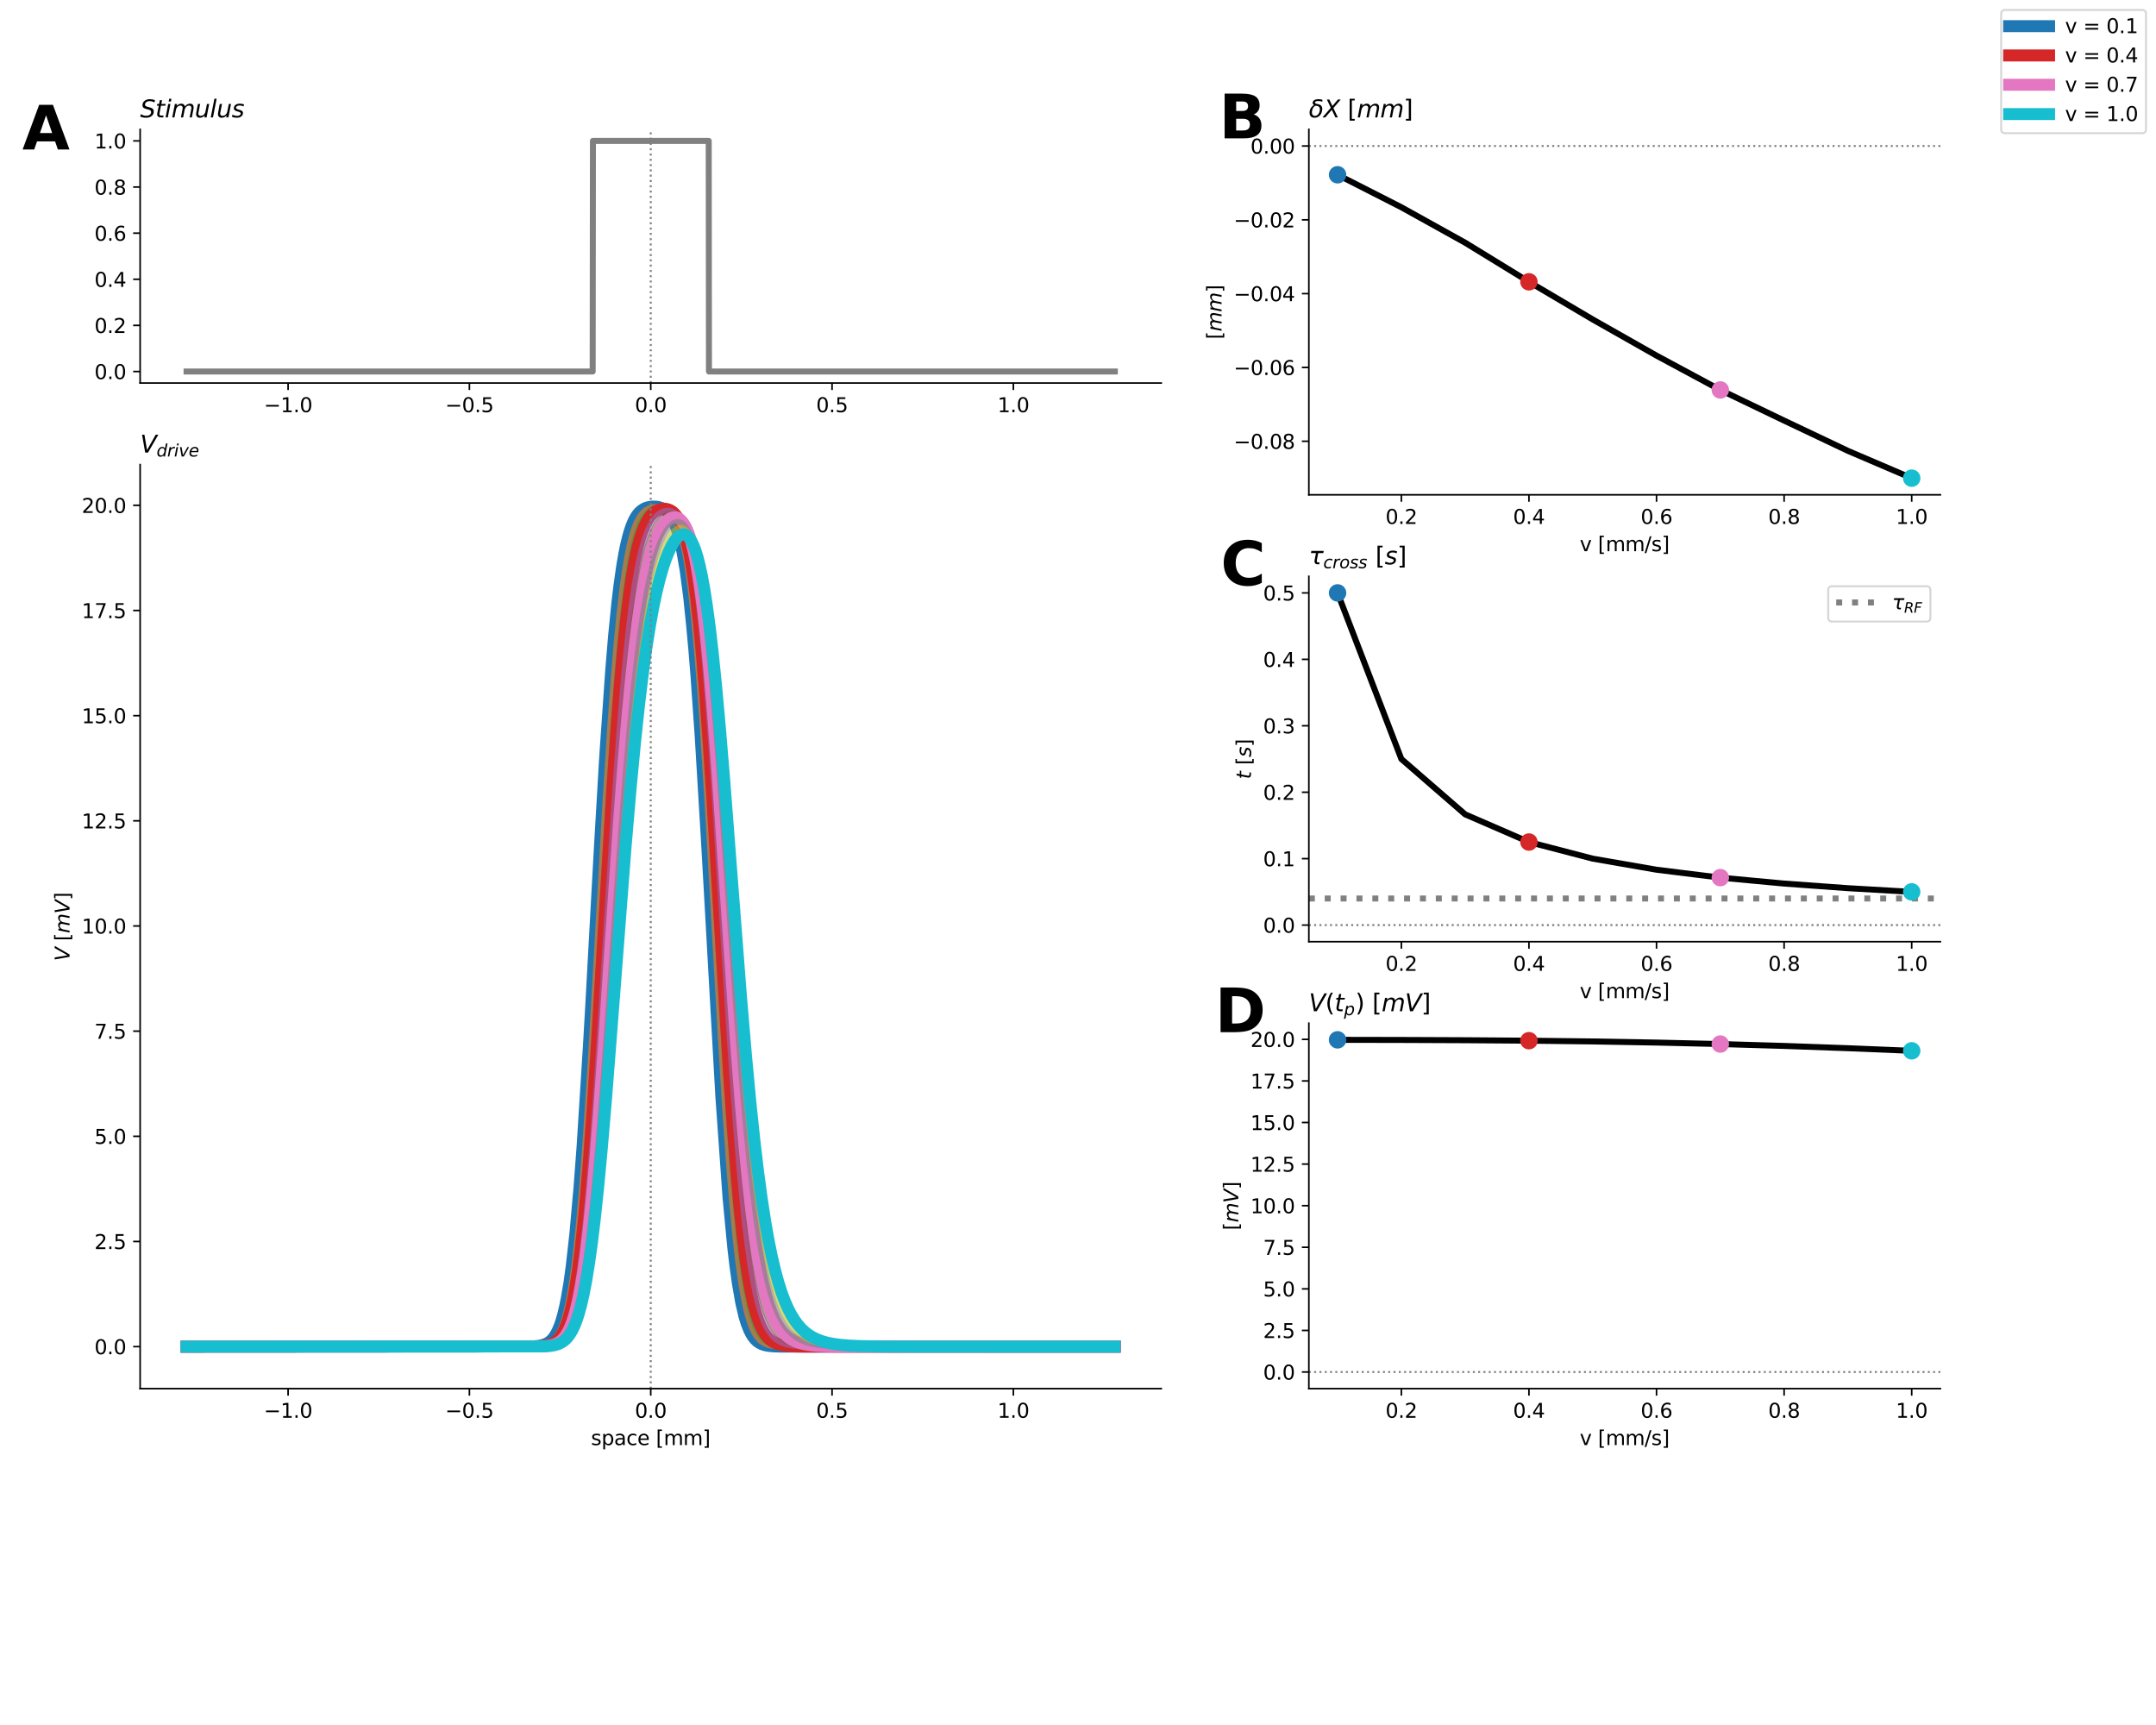 <?xml version="1.0" encoding="utf-8" standalone="no"?>
<!DOCTYPE svg PUBLIC "-//W3C//DTD SVG 1.1//EN"
  "http://www.w3.org/Graphics/SVG/1.1/DTD/svg11.dtd">
<svg xmlns:xlink="http://www.w3.org/1999/xlink" width="1080pt" height="864pt" viewBox="0 0 1080 864" xmlns="http://www.w3.org/2000/svg" version="1.1">
 <defs>
  <style type="text/css">*{stroke-linejoin: round; stroke-linecap: butt}</style>
 </defs>
 <g id="figure_1">
  <g id="patch_1">
   <path d="M 0 864 
L 1080 864 
L 1080 0 
L 0 0 
z
" style="fill: #ffffff"/>
  </g>
  <g id="axes_1">
   <g id="patch_2">
    <path d="M 70.2 191.852 
L 581.705 191.852 
L 581.705 64.8 
L 70.2 64.8 
z
" style="fill: #ffffff"/>
   </g>
   <g id="matplotlib.axis_1">
    <g id="xtick_1">
     <g id="line2d_1">
      <defs>
       <path id="m5f1436eee7" d="M 0 0 
L 0 3.5 
" style="stroke: #000000; stroke-width: 0.8"/>
      </defs>
      <g>
       <use xlink:href="#m5f1436eee7" x="144.314" y="191.852" style="stroke: #000000; stroke-width: 0.8"/>
      </g>
     </g>
     <g id="text_1">
      <!-- −1.0 -->
      <g transform="translate(132.173 206.45) scale(0.1 -0.1)">
       <defs>
        <path id="DejaVuSans-2212" d="M 678 2272 
L 4684 2272 
L 4684 1741 
L 678 1741 
L 678 2272 
z
" transform="scale(0.016)"/>
        <path id="DejaVuSans-31" d="M 794 531 
L 1825 531 
L 1825 4091 
L 703 3866 
L 703 4441 
L 1819 4666 
L 2450 4666 
L 2450 531 
L 3481 531 
L 3481 0 
L 794 0 
L 794 531 
z
" transform="scale(0.016)"/>
        <path id="DejaVuSans-2e" d="M 684 794 
L 1344 794 
L 1344 0 
L 684 0 
L 684 794 
z
" transform="scale(0.016)"/>
        <path id="DejaVuSans-30" d="M 2034 4250 
Q 1547 4250 1301 3770 
Q 1056 3291 1056 2328 
Q 1056 1369 1301 889 
Q 1547 409 2034 409 
Q 2525 409 2770 889 
Q 3016 1369 3016 2328 
Q 3016 3291 2770 3770 
Q 2525 4250 2034 4250 
z
M 2034 4750 
Q 2819 4750 3233 4129 
Q 3647 3509 3647 2328 
Q 3647 1150 3233 529 
Q 2819 -91 2034 -91 
Q 1250 -91 836 529 
Q 422 1150 422 2328 
Q 422 3509 836 4129 
Q 1250 4750 2034 4750 
z
" transform="scale(0.016)"/>
       </defs>
       <use xlink:href="#DejaVuSans-2212"/>
       <use xlink:href="#DejaVuSans-31" x="83.789"/>
       <use xlink:href="#DejaVuSans-2e" x="147.412"/>
       <use xlink:href="#DejaVuSans-30" x="179.199"/>
      </g>
     </g>
    </g>
    <g id="xtick_2">
     <g id="line2d_2">
      <g>
       <use xlink:href="#m5f1436eee7" x="235.142" y="191.852" style="stroke: #000000; stroke-width: 0.8"/>
      </g>
     </g>
     <g id="text_2">
      <!-- −0.5 -->
      <g transform="translate(223.001 206.45) scale(0.1 -0.1)">
       <defs>
        <path id="DejaVuSans-35" d="M 691 4666 
L 3169 4666 
L 3169 4134 
L 1269 4134 
L 1269 2991 
Q 1406 3038 1543 3061 
Q 1681 3084 1819 3084 
Q 2600 3084 3056 2656 
Q 3513 2228 3513 1497 
Q 3513 744 3044 326 
Q 2575 -91 1722 -91 
Q 1428 -91 1123 -41 
Q 819 9 494 109 
L 494 744 
Q 775 591 1075 516 
Q 1375 441 1709 441 
Q 2250 441 2565 725 
Q 2881 1009 2881 1497 
Q 2881 1984 2565 2268 
Q 2250 2553 1709 2553 
Q 1456 2553 1204 2497 
Q 953 2441 691 2322 
L 691 4666 
z
" transform="scale(0.016)"/>
       </defs>
       <use xlink:href="#DejaVuSans-2212"/>
       <use xlink:href="#DejaVuSans-30" x="83.789"/>
       <use xlink:href="#DejaVuSans-2e" x="147.412"/>
       <use xlink:href="#DejaVuSans-35" x="179.199"/>
      </g>
     </g>
    </g>
    <g id="xtick_3">
     <g id="line2d_3">
      <g>
       <use xlink:href="#m5f1436eee7" x="325.971" y="191.852" style="stroke: #000000; stroke-width: 0.8"/>
      </g>
     </g>
     <g id="text_3">
      <!-- 0.0 -->
      <g transform="translate(318.019 206.45) scale(0.1 -0.1)">
       <use xlink:href="#DejaVuSans-30"/>
       <use xlink:href="#DejaVuSans-2e" x="63.623"/>
       <use xlink:href="#DejaVuSans-30" x="95.41"/>
      </g>
     </g>
    </g>
    <g id="xtick_4">
     <g id="line2d_4">
      <g>
       <use xlink:href="#m5f1436eee7" x="416.799" y="191.852" style="stroke: #000000; stroke-width: 0.8"/>
      </g>
     </g>
     <g id="text_4">
      <!-- 0.5 -->
      <g transform="translate(408.847 206.45) scale(0.1 -0.1)">
       <use xlink:href="#DejaVuSans-30"/>
       <use xlink:href="#DejaVuSans-2e" x="63.623"/>
       <use xlink:href="#DejaVuSans-35" x="95.41"/>
      </g>
     </g>
    </g>
    <g id="xtick_5">
     <g id="line2d_5">
      <g>
       <use xlink:href="#m5f1436eee7" x="507.627" y="191.852" style="stroke: #000000; stroke-width: 0.8"/>
      </g>
     </g>
     <g id="text_5">
      <!-- 1.0 -->
      <g transform="translate(499.676 206.45) scale(0.1 -0.1)">
       <use xlink:href="#DejaVuSans-31"/>
       <use xlink:href="#DejaVuSans-2e" x="63.623"/>
       <use xlink:href="#DejaVuSans-30" x="95.41"/>
      </g>
     </g>
    </g>
   </g>
   <g id="matplotlib.axis_2">
    <g id="ytick_1">
     <g id="line2d_6">
      <defs>
       <path id="m7df98755f6" d="M 0 0 
L -3.5 0 
" style="stroke: #000000; stroke-width: 0.8"/>
      </defs>
      <g>
       <use xlink:href="#m7df98755f6" x="70.2" y="186.076" style="stroke: #000000; stroke-width: 0.8"/>
      </g>
     </g>
     <g id="text_6">
      <!-- 0.0 -->
      <g transform="translate(47.297 189.876) scale(0.1 -0.1)">
       <use xlink:href="#DejaVuSans-30"/>
       <use xlink:href="#DejaVuSans-2e" x="63.623"/>
       <use xlink:href="#DejaVuSans-30" x="95.41"/>
      </g>
     </g>
    </g>
    <g id="ytick_2">
     <g id="line2d_7">
      <g>
       <use xlink:href="#m7df98755f6" x="70.2" y="162.976" style="stroke: #000000; stroke-width: 0.8"/>
      </g>
     </g>
     <g id="text_7">
      <!-- 0.2 -->
      <g transform="translate(47.297 166.775) scale(0.1 -0.1)">
       <defs>
        <path id="DejaVuSans-32" d="M 1228 531 
L 3431 531 
L 3431 0 
L 469 0 
L 469 531 
Q 828 903 1448 1529 
Q 2069 2156 2228 2338 
Q 2531 2678 2651 2914 
Q 2772 3150 2772 3378 
Q 2772 3750 2511 3984 
Q 2250 4219 1831 4219 
Q 1534 4219 1204 4116 
Q 875 4013 500 3803 
L 500 4441 
Q 881 4594 1212 4672 
Q 1544 4750 1819 4750 
Q 2544 4750 2975 4387 
Q 3406 4025 3406 3419 
Q 3406 3131 3298 2873 
Q 3191 2616 2906 2266 
Q 2828 2175 2409 1742 
Q 1991 1309 1228 531 
z
" transform="scale(0.016)"/>
       </defs>
       <use xlink:href="#DejaVuSans-30"/>
       <use xlink:href="#DejaVuSans-2e" x="63.623"/>
       <use xlink:href="#DejaVuSans-32" x="95.41"/>
      </g>
     </g>
    </g>
    <g id="ytick_3">
     <g id="line2d_8">
      <g>
       <use xlink:href="#m7df98755f6" x="70.2" y="139.876" style="stroke: #000000; stroke-width: 0.8"/>
      </g>
     </g>
     <g id="text_8">
      <!-- 0.4 -->
      <g transform="translate(47.297 143.675) scale(0.1 -0.1)">
       <defs>
        <path id="DejaVuSans-34" d="M 2419 4116 
L 825 1625 
L 2419 1625 
L 2419 4116 
z
M 2253 4666 
L 3047 4666 
L 3047 1625 
L 3713 1625 
L 3713 1100 
L 3047 1100 
L 3047 0 
L 2419 0 
L 2419 1100 
L 313 1100 
L 313 1709 
L 2253 4666 
z
" transform="scale(0.016)"/>
       </defs>
       <use xlink:href="#DejaVuSans-30"/>
       <use xlink:href="#DejaVuSans-2e" x="63.623"/>
       <use xlink:href="#DejaVuSans-34" x="95.41"/>
      </g>
     </g>
    </g>
    <g id="ytick_4">
     <g id="line2d_9">
      <g>
       <use xlink:href="#m7df98755f6" x="70.2" y="116.776" style="stroke: #000000; stroke-width: 0.8"/>
      </g>
     </g>
     <g id="text_9">
      <!-- 0.6 -->
      <g transform="translate(47.297 120.575) scale(0.1 -0.1)">
       <defs>
        <path id="DejaVuSans-36" d="M 2113 2584 
Q 1688 2584 1439 2293 
Q 1191 2003 1191 1497 
Q 1191 994 1439 701 
Q 1688 409 2113 409 
Q 2538 409 2786 701 
Q 3034 994 3034 1497 
Q 3034 2003 2786 2293 
Q 2538 2584 2113 2584 
z
M 3366 4563 
L 3366 3988 
Q 3128 4100 2886 4159 
Q 2644 4219 2406 4219 
Q 1781 4219 1451 3797 
Q 1122 3375 1075 2522 
Q 1259 2794 1537 2939 
Q 1816 3084 2150 3084 
Q 2853 3084 3261 2657 
Q 3669 2231 3669 1497 
Q 3669 778 3244 343 
Q 2819 -91 2113 -91 
Q 1303 -91 875 529 
Q 447 1150 447 2328 
Q 447 3434 972 4092 
Q 1497 4750 2381 4750 
Q 2619 4750 2861 4703 
Q 3103 4656 3366 4563 
z
" transform="scale(0.016)"/>
       </defs>
       <use xlink:href="#DejaVuSans-30"/>
       <use xlink:href="#DejaVuSans-2e" x="63.623"/>
       <use xlink:href="#DejaVuSans-36" x="95.41"/>
      </g>
     </g>
    </g>
    <g id="ytick_5">
     <g id="line2d_10">
      <g>
       <use xlink:href="#m7df98755f6" x="70.2" y="93.675" style="stroke: #000000; stroke-width: 0.8"/>
      </g>
     </g>
     <g id="text_10">
      <!-- 0.8 -->
      <g transform="translate(47.297 97.475) scale(0.1 -0.1)">
       <defs>
        <path id="DejaVuSans-38" d="M 2034 2216 
Q 1584 2216 1326 1975 
Q 1069 1734 1069 1313 
Q 1069 891 1326 650 
Q 1584 409 2034 409 
Q 2484 409 2743 651 
Q 3003 894 3003 1313 
Q 3003 1734 2745 1975 
Q 2488 2216 2034 2216 
z
M 1403 2484 
Q 997 2584 770 2862 
Q 544 3141 544 3541 
Q 544 4100 942 4425 
Q 1341 4750 2034 4750 
Q 2731 4750 3128 4425 
Q 3525 4100 3525 3541 
Q 3525 3141 3298 2862 
Q 3072 2584 2669 2484 
Q 3125 2378 3379 2068 
Q 3634 1759 3634 1313 
Q 3634 634 3220 271 
Q 2806 -91 2034 -91 
Q 1263 -91 848 271 
Q 434 634 434 1313 
Q 434 1759 690 2068 
Q 947 2378 1403 2484 
z
M 1172 3481 
Q 1172 3119 1398 2916 
Q 1625 2713 2034 2713 
Q 2441 2713 2670 2916 
Q 2900 3119 2900 3481 
Q 2900 3844 2670 4047 
Q 2441 4250 2034 4250 
Q 1625 4250 1398 4047 
Q 1172 3844 1172 3481 
z
" transform="scale(0.016)"/>
       </defs>
       <use xlink:href="#DejaVuSans-30"/>
       <use xlink:href="#DejaVuSans-2e" x="63.623"/>
       <use xlink:href="#DejaVuSans-38" x="95.41"/>
      </g>
     </g>
    </g>
    <g id="ytick_6">
     <g id="line2d_11">
      <g>
       <use xlink:href="#m7df98755f6" x="70.2" y="70.575" style="stroke: #000000; stroke-width: 0.8"/>
      </g>
     </g>
     <g id="text_11">
      <!-- 1.0 -->
      <g transform="translate(47.297 74.374) scale(0.1 -0.1)">
       <use xlink:href="#DejaVuSans-31"/>
       <use xlink:href="#DejaVuSans-2e" x="63.623"/>
       <use xlink:href="#DejaVuSans-30" x="95.41"/>
      </g>
     </g>
    </g>
   </g>
   <g id="line2d_12">
    <path d="M 93.45 186.076 
L 296.887 186.076 
L 297.015 70.575 
L 355.017 70.575 
L 355.145 186.076 
L 558.455 186.076 
L 558.455 186.076 
" clip-path="url(#p6a6b357d7a)" style="fill: none; stroke: #808080; stroke-width: 3; stroke-linecap: square"/>
   </g>
   <g id="line2d_13">
    <path d="M 325.971 191.852 
L 325.971 64.8 
" clip-path="url(#p6a6b357d7a)" style="fill: none; stroke-dasharray: 1,1.65; stroke-dashoffset: 0; stroke: #808080"/>
   </g>
   <g id="patch_3">
    <path d="M 70.2 191.852 
L 70.2 64.8 
" style="fill: none; stroke: #000000; stroke-width: 0.8; stroke-linejoin: miter; stroke-linecap: square"/>
   </g>
   <g id="patch_4">
    <path d="M 70.2 191.852 
L 581.705 191.852 
" style="fill: none; stroke: #000000; stroke-width: 0.8; stroke-linejoin: miter; stroke-linecap: square"/>
   </g>
   <g id="text_12">
    <!-- A -->
    <g transform="translate(11.177 74.89) scale(0.3 -0.3)">
     <defs>
      <path id="DejaVuSans-Bold-41" d="M 3419 850 
L 1538 850 
L 1241 0 
L 31 0 
L 1759 4666 
L 3194 4666 
L 4922 0 
L 3713 0 
L 3419 850 
z
M 1838 1716 
L 3116 1716 
L 2478 3572 
L 1838 1716 
z
" transform="scale(0.016)"/>
     </defs>
     <use xlink:href="#DejaVuSans-Bold-41"/>
    </g>
   </g>
   <g id="text_13">
    <!-- $Stimulus$ -->
    <g transform="translate(70.2 58.8) scale(0.12 -0.12)">
     <defs>
      <path id="DejaVuSans-Oblique-53" d="M 3859 4513 
L 3738 3897 
Q 3422 4066 3111 4152 
Q 2800 4238 2509 4238 
Q 1944 4238 1609 3991 
Q 1275 3744 1275 3334 
Q 1275 3109 1398 2989 
Q 1522 2869 2034 2731 
L 2413 2638 
Q 3053 2472 3303 2217 
Q 3553 1963 3553 1503 
Q 3553 797 2998 353 
Q 2444 -91 1538 -91 
Q 1166 -91 791 -17 
Q 416 56 38 206 
L 166 856 
Q 513 641 861 531 
Q 1209 422 1556 422 
Q 2147 422 2503 684 
Q 2859 947 2859 1369 
Q 2859 1650 2717 1795 
Q 2575 1941 2106 2059 
L 1728 2156 
Q 1081 2325 845 2545 
Q 609 2766 609 3163 
Q 609 3859 1145 4304 
Q 1681 4750 2541 4750 
Q 2875 4750 3203 4690 
Q 3531 4631 3859 4513 
z
" transform="scale(0.016)"/>
      <path id="DejaVuSans-Oblique-74" d="M 2706 3500 
L 2619 3053 
L 1472 3053 
L 1100 1153 
Q 1081 1047 1072 975 
Q 1063 903 1063 863 
Q 1063 663 1183 572 
Q 1303 481 1569 481 
L 2150 481 
L 2053 0 
L 1503 0 
Q 991 0 739 200 
Q 488 400 488 806 
Q 488 878 497 964 
Q 506 1050 525 1153 
L 897 3053 
L 409 3053 
L 500 3500 
L 978 3500 
L 1172 4494 
L 1747 4494 
L 1556 3500 
L 2706 3500 
z
" transform="scale(0.016)"/>
      <path id="DejaVuSans-Oblique-69" d="M 1172 4863 
L 1747 4863 
L 1606 4134 
L 1031 4134 
L 1172 4863 
z
M 909 3500 
L 1484 3500 
L 800 0 
L 225 0 
L 909 3500 
z
" transform="scale(0.016)"/>
      <path id="DejaVuSans-Oblique-6d" d="M 5747 2113 
L 5338 0 
L 4763 0 
L 5166 2094 
Q 5191 2228 5203 2325 
Q 5216 2422 5216 2491 
Q 5216 2772 5059 2928 
Q 4903 3084 4622 3084 
Q 4203 3084 3875 2770 
Q 3547 2456 3450 1953 
L 3066 0 
L 2491 0 
L 2900 2094 
Q 2925 2209 2937 2307 
Q 2950 2406 2950 2484 
Q 2950 2769 2794 2926 
Q 2638 3084 2363 3084 
Q 1938 3084 1609 2770 
Q 1281 2456 1184 1953 
L 800 0 
L 225 0 
L 909 3500 
L 1484 3500 
L 1375 2956 
Q 1609 3263 1923 3423 
Q 2238 3584 2597 3584 
Q 2978 3584 3223 3384 
Q 3469 3184 3519 2828 
Q 3781 3197 4126 3390 
Q 4472 3584 4856 3584 
Q 5306 3584 5551 3325 
Q 5797 3066 5797 2591 
Q 5797 2488 5784 2364 
Q 5772 2241 5747 2113 
z
" transform="scale(0.016)"/>
      <path id="DejaVuSans-Oblique-75" d="M 428 1388 
L 838 3500 
L 1416 3500 
L 1006 1409 
Q 975 1256 961 1147 
Q 947 1038 947 966 
Q 947 700 1109 554 
Q 1272 409 1569 409 
Q 2031 409 2368 721 
Q 2706 1034 2809 1563 
L 3194 3500 
L 3769 3500 
L 3091 0 
L 2516 0 
L 2631 550 
Q 2388 244 2052 76 
Q 1716 -91 1338 -91 
Q 878 -91 622 161 
Q 366 413 366 863 
Q 366 956 381 1097 
Q 397 1238 428 1388 
z
" transform="scale(0.016)"/>
      <path id="DejaVuSans-Oblique-6c" d="M 1172 4863 
L 1747 4863 
L 800 0 
L 225 0 
L 1172 4863 
z
" transform="scale(0.016)"/>
      <path id="DejaVuSans-Oblique-73" d="M 3200 3397 
L 3091 2853 
Q 2863 2978 2609 3040 
Q 2356 3103 2088 3103 
Q 1634 3103 1373 2948 
Q 1113 2794 1113 2528 
Q 1113 2219 1719 2053 
Q 1766 2041 1788 2034 
L 1972 1978 
Q 2547 1819 2739 1644 
Q 2931 1469 2931 1166 
Q 2931 609 2489 259 
Q 2047 -91 1331 -91 
Q 1053 -91 747 -37 
Q 441 16 72 128 
L 184 722 
Q 500 559 806 475 
Q 1113 391 1394 391 
Q 1816 391 2080 572 
Q 2344 753 2344 1031 
Q 2344 1331 1650 1516 
L 1591 1531 
L 1394 1581 
Q 956 1697 753 1886 
Q 550 2075 550 2369 
Q 550 2928 970 3256 
Q 1391 3584 2113 3584 
Q 2397 3584 2667 3537 
Q 2938 3491 3200 3397 
z
" transform="scale(0.016)"/>
     </defs>
     <use xlink:href="#DejaVuSans-Oblique-53" transform="translate(0 0.016)"/>
     <use xlink:href="#DejaVuSans-Oblique-74" transform="translate(63.477 0.016)"/>
     <use xlink:href="#DejaVuSans-Oblique-69" transform="translate(102.686 0.016)"/>
     <use xlink:href="#DejaVuSans-Oblique-6d" transform="translate(130.469 0.016)"/>
     <use xlink:href="#DejaVuSans-Oblique-75" transform="translate(227.881 0.016)"/>
     <use xlink:href="#DejaVuSans-Oblique-6c" transform="translate(291.26 0.016)"/>
     <use xlink:href="#DejaVuSans-Oblique-75" transform="translate(319.043 0.016)"/>
     <use xlink:href="#DejaVuSans-Oblique-73" transform="translate(382.422 0.016)"/>
    </g>
   </g>
  </g>
  <g id="axes_2">
   <g id="patch_5">
    <path d="M 70.2 695.52 
L 581.705 695.52 
L 581.705 232.689 
L 70.2 232.689 
z
" style="fill: #ffffff"/>
   </g>
   <g id="matplotlib.axis_3">
    <g id="xtick_6">
     <g id="line2d_14">
      <g>
       <use xlink:href="#m5f1436eee7" x="144.314" y="695.52" style="stroke: #000000; stroke-width: 0.8"/>
      </g>
     </g>
     <g id="text_14">
      <!-- −1.0 -->
      <g transform="translate(132.173 710.118) scale(0.1 -0.1)">
       <use xlink:href="#DejaVuSans-2212"/>
       <use xlink:href="#DejaVuSans-31" x="83.789"/>
       <use xlink:href="#DejaVuSans-2e" x="147.412"/>
       <use xlink:href="#DejaVuSans-30" x="179.199"/>
      </g>
     </g>
    </g>
    <g id="xtick_7">
     <g id="line2d_15">
      <g>
       <use xlink:href="#m5f1436eee7" x="235.142" y="695.52" style="stroke: #000000; stroke-width: 0.8"/>
      </g>
     </g>
     <g id="text_15">
      <!-- −0.5 -->
      <g transform="translate(223.001 710.118) scale(0.1 -0.1)">
       <use xlink:href="#DejaVuSans-2212"/>
       <use xlink:href="#DejaVuSans-30" x="83.789"/>
       <use xlink:href="#DejaVuSans-2e" x="147.412"/>
       <use xlink:href="#DejaVuSans-35" x="179.199"/>
      </g>
     </g>
    </g>
    <g id="xtick_8">
     <g id="line2d_16">
      <g>
       <use xlink:href="#m5f1436eee7" x="325.971" y="695.52" style="stroke: #000000; stroke-width: 0.8"/>
      </g>
     </g>
     <g id="text_16">
      <!-- 0.0 -->
      <g transform="translate(318.019 710.118) scale(0.1 -0.1)">
       <use xlink:href="#DejaVuSans-30"/>
       <use xlink:href="#DejaVuSans-2e" x="63.623"/>
       <use xlink:href="#DejaVuSans-30" x="95.41"/>
      </g>
     </g>
    </g>
    <g id="xtick_9">
     <g id="line2d_17">
      <g>
       <use xlink:href="#m5f1436eee7" x="416.799" y="695.52" style="stroke: #000000; stroke-width: 0.8"/>
      </g>
     </g>
     <g id="text_17">
      <!-- 0.5 -->
      <g transform="translate(408.847 710.118) scale(0.1 -0.1)">
       <use xlink:href="#DejaVuSans-30"/>
       <use xlink:href="#DejaVuSans-2e" x="63.623"/>
       <use xlink:href="#DejaVuSans-35" x="95.41"/>
      </g>
     </g>
    </g>
    <g id="xtick_10">
     <g id="line2d_18">
      <g>
       <use xlink:href="#m5f1436eee7" x="507.627" y="695.52" style="stroke: #000000; stroke-width: 0.8"/>
      </g>
     </g>
     <g id="text_18">
      <!-- 1.0 -->
      <g transform="translate(499.676 710.118) scale(0.1 -0.1)">
       <use xlink:href="#DejaVuSans-31"/>
       <use xlink:href="#DejaVuSans-2e" x="63.623"/>
       <use xlink:href="#DejaVuSans-30" x="95.41"/>
      </g>
     </g>
    </g>
    <g id="text_19">
     <!-- space [mm] -->
     <g transform="translate(296.052 723.797) scale(0.1 -0.1)">
      <defs>
       <path id="DejaVuSans-73" d="M 2834 3397 
L 2834 2853 
Q 2591 2978 2328 3040 
Q 2066 3103 1784 3103 
Q 1356 3103 1142 2972 
Q 928 2841 928 2578 
Q 928 2378 1081 2264 
Q 1234 2150 1697 2047 
L 1894 2003 
Q 2506 1872 2764 1633 
Q 3022 1394 3022 966 
Q 3022 478 2636 193 
Q 2250 -91 1575 -91 
Q 1294 -91 989 -36 
Q 684 19 347 128 
L 347 722 
Q 666 556 975 473 
Q 1284 391 1588 391 
Q 1994 391 2212 530 
Q 2431 669 2431 922 
Q 2431 1156 2273 1281 
Q 2116 1406 1581 1522 
L 1381 1569 
Q 847 1681 609 1914 
Q 372 2147 372 2553 
Q 372 3047 722 3315 
Q 1072 3584 1716 3584 
Q 2034 3584 2315 3537 
Q 2597 3491 2834 3397 
z
" transform="scale(0.016)"/>
       <path id="DejaVuSans-70" d="M 1159 525 
L 1159 -1331 
L 581 -1331 
L 581 3500 
L 1159 3500 
L 1159 2969 
Q 1341 3281 1617 3432 
Q 1894 3584 2278 3584 
Q 2916 3584 3314 3078 
Q 3713 2572 3713 1747 
Q 3713 922 3314 415 
Q 2916 -91 2278 -91 
Q 1894 -91 1617 61 
Q 1341 213 1159 525 
z
M 3116 1747 
Q 3116 2381 2855 2742 
Q 2594 3103 2138 3103 
Q 1681 3103 1420 2742 
Q 1159 2381 1159 1747 
Q 1159 1113 1420 752 
Q 1681 391 2138 391 
Q 2594 391 2855 752 
Q 3116 1113 3116 1747 
z
" transform="scale(0.016)"/>
       <path id="DejaVuSans-61" d="M 2194 1759 
Q 1497 1759 1228 1600 
Q 959 1441 959 1056 
Q 959 750 1161 570 
Q 1363 391 1709 391 
Q 2188 391 2477 730 
Q 2766 1069 2766 1631 
L 2766 1759 
L 2194 1759 
z
M 3341 1997 
L 3341 0 
L 2766 0 
L 2766 531 
Q 2569 213 2275 61 
Q 1981 -91 1556 -91 
Q 1019 -91 701 211 
Q 384 513 384 1019 
Q 384 1609 779 1909 
Q 1175 2209 1959 2209 
L 2766 2209 
L 2766 2266 
Q 2766 2663 2505 2880 
Q 2244 3097 1772 3097 
Q 1472 3097 1187 3025 
Q 903 2953 641 2809 
L 641 3341 
Q 956 3463 1253 3523 
Q 1550 3584 1831 3584 
Q 2591 3584 2966 3190 
Q 3341 2797 3341 1997 
z
" transform="scale(0.016)"/>
       <path id="DejaVuSans-63" d="M 3122 3366 
L 3122 2828 
Q 2878 2963 2633 3030 
Q 2388 3097 2138 3097 
Q 1578 3097 1268 2742 
Q 959 2388 959 1747 
Q 959 1106 1268 751 
Q 1578 397 2138 397 
Q 2388 397 2633 464 
Q 2878 531 3122 666 
L 3122 134 
Q 2881 22 2623 -34 
Q 2366 -91 2075 -91 
Q 1284 -91 818 406 
Q 353 903 353 1747 
Q 353 2603 823 3093 
Q 1294 3584 2113 3584 
Q 2378 3584 2631 3529 
Q 2884 3475 3122 3366 
z
" transform="scale(0.016)"/>
       <path id="DejaVuSans-65" d="M 3597 1894 
L 3597 1613 
L 953 1613 
Q 991 1019 1311 708 
Q 1631 397 2203 397 
Q 2534 397 2845 478 
Q 3156 559 3463 722 
L 3463 178 
Q 3153 47 2828 -22 
Q 2503 -91 2169 -91 
Q 1331 -91 842 396 
Q 353 884 353 1716 
Q 353 2575 817 3079 
Q 1281 3584 2069 3584 
Q 2775 3584 3186 3129 
Q 3597 2675 3597 1894 
z
M 3022 2063 
Q 3016 2534 2758 2815 
Q 2500 3097 2075 3097 
Q 1594 3097 1305 2825 
Q 1016 2553 972 2059 
L 3022 2063 
z
" transform="scale(0.016)"/>
       <path id="DejaVuSans-20" transform="scale(0.016)"/>
       <path id="DejaVuSans-5b" d="M 550 4863 
L 1875 4863 
L 1875 4416 
L 1125 4416 
L 1125 -397 
L 1875 -397 
L 1875 -844 
L 550 -844 
L 550 4863 
z
" transform="scale(0.016)"/>
       <path id="DejaVuSans-6d" d="M 3328 2828 
Q 3544 3216 3844 3400 
Q 4144 3584 4550 3584 
Q 5097 3584 5394 3201 
Q 5691 2819 5691 2113 
L 5691 0 
L 5113 0 
L 5113 2094 
Q 5113 2597 4934 2840 
Q 4756 3084 4391 3084 
Q 3944 3084 3684 2787 
Q 3425 2491 3425 1978 
L 3425 0 
L 2847 0 
L 2847 2094 
Q 2847 2600 2669 2842 
Q 2491 3084 2119 3084 
Q 1678 3084 1418 2786 
Q 1159 2488 1159 1978 
L 1159 0 
L 581 0 
L 581 3500 
L 1159 3500 
L 1159 2956 
Q 1356 3278 1631 3431 
Q 1906 3584 2284 3584 
Q 2666 3584 2933 3390 
Q 3200 3197 3328 2828 
z
" transform="scale(0.016)"/>
       <path id="DejaVuSans-5d" d="M 1947 4863 
L 1947 -844 
L 622 -844 
L 622 -397 
L 1369 -397 
L 1369 4416 
L 622 4416 
L 622 4863 
L 1947 4863 
z
" transform="scale(0.016)"/>
      </defs>
      <use xlink:href="#DejaVuSans-73"/>
      <use xlink:href="#DejaVuSans-70" x="52.1"/>
      <use xlink:href="#DejaVuSans-61" x="115.576"/>
      <use xlink:href="#DejaVuSans-63" x="176.855"/>
      <use xlink:href="#DejaVuSans-65" x="231.836"/>
      <use xlink:href="#DejaVuSans-20" x="293.359"/>
      <use xlink:href="#DejaVuSans-5b" x="325.146"/>
      <use xlink:href="#DejaVuSans-6d" x="364.16"/>
      <use xlink:href="#DejaVuSans-6d" x="461.572"/>
      <use xlink:href="#DejaVuSans-5d" x="558.984"/>
     </g>
    </g>
   </g>
   <g id="matplotlib.axis_4">
    <g id="ytick_7">
     <g id="line2d_19">
      <g>
       <use xlink:href="#m7df98755f6" x="70.2" y="674.482" style="stroke: #000000; stroke-width: 0.8"/>
      </g>
     </g>
     <g id="text_20">
      <!-- 0.0 -->
      <g transform="translate(47.297 678.281) scale(0.1 -0.1)">
       <use xlink:href="#DejaVuSans-30"/>
       <use xlink:href="#DejaVuSans-2e" x="63.623"/>
       <use xlink:href="#DejaVuSans-30" x="95.41"/>
      </g>
     </g>
    </g>
    <g id="ytick_8">
     <g id="line2d_20">
      <g>
       <use xlink:href="#m7df98755f6" x="70.2" y="621.81" style="stroke: #000000; stroke-width: 0.8"/>
      </g>
     </g>
     <g id="text_21">
      <!-- 2.5 -->
      <g transform="translate(47.297 625.609) scale(0.1 -0.1)">
       <use xlink:href="#DejaVuSans-32"/>
       <use xlink:href="#DejaVuSans-2e" x="63.623"/>
       <use xlink:href="#DejaVuSans-35" x="95.41"/>
      </g>
     </g>
    </g>
    <g id="ytick_9">
     <g id="line2d_21">
      <g>
       <use xlink:href="#m7df98755f6" x="70.2" y="569.138" style="stroke: #000000; stroke-width: 0.8"/>
      </g>
     </g>
     <g id="text_22">
      <!-- 5.0 -->
      <g transform="translate(47.297 572.937) scale(0.1 -0.1)">
       <use xlink:href="#DejaVuSans-35"/>
       <use xlink:href="#DejaVuSans-2e" x="63.623"/>
       <use xlink:href="#DejaVuSans-30" x="95.41"/>
      </g>
     </g>
    </g>
    <g id="ytick_10">
     <g id="line2d_22">
      <g>
       <use xlink:href="#m7df98755f6" x="70.2" y="516.465" style="stroke: #000000; stroke-width: 0.8"/>
      </g>
     </g>
     <g id="text_23">
      <!-- 7.5 -->
      <g transform="translate(47.297 520.264) scale(0.1 -0.1)">
       <defs>
        <path id="DejaVuSans-37" d="M 525 4666 
L 3525 4666 
L 3525 4397 
L 1831 0 
L 1172 0 
L 2766 4134 
L 525 4134 
L 525 4666 
z
" transform="scale(0.016)"/>
       </defs>
       <use xlink:href="#DejaVuSans-37"/>
       <use xlink:href="#DejaVuSans-2e" x="63.623"/>
       <use xlink:href="#DejaVuSans-35" x="95.41"/>
      </g>
     </g>
    </g>
    <g id="ytick_11">
     <g id="line2d_23">
      <g>
       <use xlink:href="#m7df98755f6" x="70.2" y="463.793" style="stroke: #000000; stroke-width: 0.8"/>
      </g>
     </g>
     <g id="text_24">
      <!-- 10.0 -->
      <g transform="translate(40.934 467.592) scale(0.1 -0.1)">
       <use xlink:href="#DejaVuSans-31"/>
       <use xlink:href="#DejaVuSans-30" x="63.623"/>
       <use xlink:href="#DejaVuSans-2e" x="127.246"/>
       <use xlink:href="#DejaVuSans-30" x="159.033"/>
      </g>
     </g>
    </g>
    <g id="ytick_12">
     <g id="line2d_24">
      <g>
       <use xlink:href="#m7df98755f6" x="70.2" y="411.12" style="stroke: #000000; stroke-width: 0.8"/>
      </g>
     </g>
     <g id="text_25">
      <!-- 12.5 -->
      <g transform="translate(40.934 414.92) scale(0.1 -0.1)">
       <use xlink:href="#DejaVuSans-31"/>
       <use xlink:href="#DejaVuSans-32" x="63.623"/>
       <use xlink:href="#DejaVuSans-2e" x="127.246"/>
       <use xlink:href="#DejaVuSans-35" x="159.033"/>
      </g>
     </g>
    </g>
    <g id="ytick_13">
     <g id="line2d_25">
      <g>
       <use xlink:href="#m7df98755f6" x="70.2" y="358.448" style="stroke: #000000; stroke-width: 0.8"/>
      </g>
     </g>
     <g id="text_26">
      <!-- 15.0 -->
      <g transform="translate(40.934 362.247) scale(0.1 -0.1)">
       <use xlink:href="#DejaVuSans-31"/>
       <use xlink:href="#DejaVuSans-35" x="63.623"/>
       <use xlink:href="#DejaVuSans-2e" x="127.246"/>
       <use xlink:href="#DejaVuSans-30" x="159.033"/>
      </g>
     </g>
    </g>
    <g id="ytick_14">
     <g id="line2d_26">
      <g>
       <use xlink:href="#m7df98755f6" x="70.2" y="305.776" style="stroke: #000000; stroke-width: 0.8"/>
      </g>
     </g>
     <g id="text_27">
      <!-- 17.5 -->
      <g transform="translate(40.934 309.575) scale(0.1 -0.1)">
       <use xlink:href="#DejaVuSans-31"/>
       <use xlink:href="#DejaVuSans-37" x="63.623"/>
       <use xlink:href="#DejaVuSans-2e" x="127.246"/>
       <use xlink:href="#DejaVuSans-35" x="159.033"/>
      </g>
     </g>
    </g>
    <g id="ytick_15">
     <g id="line2d_27">
      <g>
       <use xlink:href="#m7df98755f6" x="70.2" y="253.103" style="stroke: #000000; stroke-width: 0.8"/>
      </g>
     </g>
     <g id="text_28">
      <!-- 20.0 -->
      <g transform="translate(40.934 256.903) scale(0.1 -0.1)">
       <use xlink:href="#DejaVuSans-32"/>
       <use xlink:href="#DejaVuSans-30" x="63.623"/>
       <use xlink:href="#DejaVuSans-2e" x="127.246"/>
       <use xlink:href="#DejaVuSans-30" x="159.033"/>
      </g>
     </g>
    </g>
    <g id="text_29">
     <!-- $V$ [$mV$] -->
     <g transform="translate(34.855 481.355) rotate(-90) scale(0.1 -0.1)">
      <defs>
       <path id="DejaVuSans-Oblique-56" d="M 1319 0 
L 500 4666 
L 1119 4666 
L 1797 653 
L 4063 4666 
L 4750 4666 
L 2053 0 
L 1319 0 
z
" transform="scale(0.016)"/>
      </defs>
      <use xlink:href="#DejaVuSans-Oblique-56" transform="translate(0 0.016)"/>
      <use xlink:href="#DejaVuSans-20" transform="translate(68.408 0.016)"/>
      <use xlink:href="#DejaVuSans-5b" transform="translate(100.195 0.016)"/>
      <use xlink:href="#DejaVuSans-Oblique-6d" transform="translate(139.209 0.016)"/>
      <use xlink:href="#DejaVuSans-Oblique-56" transform="translate(236.621 0.016)"/>
      <use xlink:href="#DejaVuSans-5d" transform="translate(305.029 0.016)"/>
     </g>
    </g>
   </g>
   <g id="line2d_28">
    <path d="M 93.45 674.482 
L 266.914 674.372 
L 269.512 674.157 
L 271.346 673.836 
L 272.727 673.434 
L 274.416 672.648 
L 275.761 671.656 
L 276.778 670.647 
L 277.505 669.733 
L 278.631 667.974 
L 279.249 666.771 
L 280.611 663.535 
L 281.283 661.443 
L 282.101 658.606 
L 283.118 654.348 
L 283.881 650.563 
L 285.225 642.791 
L 286.406 634.186 
L 288.259 617.654 
L 290.293 594.751 
L 291.837 574.26 
L 294.998 523.989 
L 296.124 504.562 
L 298.976 452.403 
L 300.666 421.814 
L 303.155 379.23 
L 306.152 336.157 
L 307.605 318.618 
L 309.24 302.265 
L 310.348 292.958 
L 311.783 282.997 
L 312.746 277.422 
L 313.654 272.984 
L 314.617 268.984 
L 315.543 265.776 
L 316.47 263.128 
L 317.396 260.964 
L 318.341 259.182 
L 319.322 257.712 
L 320.376 256.496 
L 321.611 255.455 
L 322.773 254.75 
L 323.972 254.255 
L 325.444 253.893 
L 327.006 253.733 
L 328.695 253.788 
L 330.022 254.01 
L 331.656 254.537 
L 333.001 255.282 
L 334.054 256.095 
L 334.726 256.769 
L 335.871 258.194 
L 336.507 259.187 
L 337.651 261.402 
L 338.287 262.922 
L 339.686 266.978 
L 340.667 270.651 
L 341.866 276.27 
L 343.519 285.912 
L 345.244 299.058 
L 346.679 312.908 
L 347.824 325.358 
L 348.859 338.171 
L 350.948 367.936 
L 354.291 423.608 
L 361.339 549.146 
L 364.954 599.969 
L 367.334 624.946 
L 368.387 633.867 
L 369.586 642.456 
L 371.312 652.422 
L 372.947 659.404 
L 374.019 662.866 
L 375.417 666.384 
L 376.344 668.187 
L 377.234 669.577 
L 378.197 670.78 
L 379.178 671.735 
L 380.25 672.522 
L 381.521 673.183 
L 383.029 673.711 
L 384.9 674.093 
L 387.443 674.342 
L 391.294 674.463 
L 401.594 674.482 
L 558.455 674.482 
L 558.455 674.482 
" clip-path="url(#p96c70ab886)" style="fill: none; stroke: #1f77b4; stroke-width: 6; stroke-linecap: square"/>
   </g>
   <g id="line2d_29">
    <path d="M 93.45 674.482 
L 267.913 674.373 
L 270.783 674.129 
L 272.818 673.736 
L 274.453 673.179 
L 275.797 672.461 
L 276.96 671.593 
L 277.941 670.614 
L 278.958 669.3 
L 280.048 667.475 
L 281.174 665.042 
L 282.264 662.095 
L 283.136 659.182 
L 284.081 655.414 
L 285.025 650.939 
L 285.933 645.892 
L 286.878 639.813 
L 287.823 632.817 
L 288.876 623.89 
L 290.112 611.766 
L 291.783 592.593 
L 293.599 567.913 
L 295.743 534.429 
L 298.286 490.66 
L 303.3 401.649 
L 305.698 363.781 
L 307.442 339.71 
L 308.931 321.892 
L 310.348 307.288 
L 311.729 295.342 
L 312.964 286.37 
L 314.163 279.181 
L 315.471 272.764 
L 316.597 268.309 
L 317.723 264.725 
L 318.886 261.801 
L 319.976 259.651 
L 321.03 258.029 
L 322.119 256.738 
L 323.246 255.739 
L 324.481 254.952 
L 325.753 254.405 
L 327.17 254.041 
L 328.695 253.882 
L 330.185 253.94 
L 331.675 254.217 
L 333.019 254.705 
L 334.218 255.372 
L 335.271 256.2 
L 336.434 257.436 
L 337.524 258.982 
L 338.505 260.771 
L 339.45 262.914 
L 340.358 265.43 
L 341.266 268.458 
L 342.211 272.221 
L 343.155 276.688 
L 344.136 282.086 
L 345.117 288.463 
L 346.171 296.405 
L 347.515 308.505 
L 348.896 322.993 
L 350.531 343.111 
L 351.802 360.743 
L 354.055 395.967 
L 355.908 427.77 
L 358.124 467.695 
L 361.03 519.12 
L 363.101 552.922 
L 365.172 582.687 
L 366.734 602.024 
L 368.369 619.191 
L 369.713 631.014 
L 371.021 640.697 
L 372.22 648.029 
L 373.492 654.36 
L 374.618 658.896 
L 375.708 662.445 
L 376.834 665.377 
L 377.997 667.743 
L 379.087 669.468 
L 380.177 670.796 
L 381.303 671.833 
L 382.538 672.662 
L 383.883 673.296 
L 385.445 673.779 
L 387.334 674.122 
L 389.914 674.349 
L 394.055 674.464 
L 407.171 674.482 
L 558.418 674.482 
L 558.418 674.482 
" clip-path="url(#p96c70ab886)" style="fill: none; stroke: #ff7f0e; stroke-opacity: 0.6; stroke-width: 3; stroke-linecap: square"/>
   </g>
   <g id="line2d_30">
    <path d="M 93.45 674.482 
L 268.767 674.373 
L 271.655 674.133 
L 273.726 673.743 
L 275.361 673.199 
L 276.723 672.495 
L 277.868 671.662 
L 278.903 670.655 
L 279.993 669.258 
L 281.083 667.453 
L 282.173 665.162 
L 283.154 662.582 
L 284.135 659.44 
L 285.062 655.851 
L 286.042 651.354 
L 287.132 645.435 
L 288.331 637.626 
L 289.639 627.453 
L 290.838 616.436 
L 292.364 600.113 
L 293.672 584.129 
L 295.47 559.113 
L 297.705 523.924 
L 300.103 482.878 
L 305.007 398.532 
L 307.242 364.538 
L 308.986 341.189 
L 310.566 322.766 
L 312.092 307.613 
L 313.454 296.208 
L 314.762 287.014 
L 316.016 279.7 
L 317.269 273.694 
L 318.468 269.028 
L 319.613 265.431 
L 320.757 262.543 
L 321.847 260.357 
L 322.937 258.631 
L 324.081 257.228 
L 325.226 256.169 
L 326.425 255.357 
L 327.678 254.77 
L 329.041 254.381 
L 330.458 254.214 
L 331.765 254.263 
L 333.128 254.535 
L 334.327 254.99 
L 335.526 255.696 
L 336.67 256.652 
L 337.651 257.752 
L 338.632 259.16 
L 339.558 260.823 
L 340.43 262.755 
L 341.357 265.237 
L 342.338 268.405 
L 343.319 272.25 
L 344.354 277.121 
L 345.553 283.965 
L 346.861 292.933 
L 347.951 301.706 
L 349.313 314.6 
L 350.785 330.763 
L 352.474 352.35 
L 354.218 377.679 
L 356.289 411.016 
L 360.213 479.388 
L 363.265 530.908 
L 365.445 564.08 
L 367.134 586.616 
L 368.714 604.978 
L 370.24 620.107 
L 371.603 631.499 
L 372.911 640.683 
L 374.164 647.987 
L 375.417 653.994 
L 376.562 658.462 
L 377.706 662.083 
L 378.851 664.987 
L 379.995 667.289 
L 381.14 669.089 
L 382.284 670.481 
L 383.483 671.588 
L 384.736 672.444 
L 386.099 673.11 
L 387.679 673.631 
L 389.587 674.017 
L 392.094 674.283 
L 395.799 674.431 
L 404.083 674.48 
L 552.969 674.482 
L 558.418 674.482 
L 558.418 674.482 
" clip-path="url(#p96c70ab886)" style="fill: none; stroke: #2ca02c; stroke-opacity: 0.6; stroke-width: 3; stroke-linecap: square"/>
   </g>
   <g id="line2d_31">
    <path d="M 93.45 674.482 
L 269.512 674.372 
L 272.491 674.122 
L 274.525 673.737 
L 276.124 673.212 
L 277.432 672.556 
L 278.667 671.684 
L 279.685 670.721 
L 280.702 669.484 
L 281.792 667.777 
L 282.882 665.597 
L 283.972 662.857 
L 284.989 659.697 
L 286.006 655.889 
L 287.096 650.958 
L 288.259 644.622 
L 289.567 636.047 
L 290.729 627.021 
L 292.037 615.161 
L 293.49 599.895 
L 295.089 580.499 
L 296.76 557.524 
L 298.722 527.636 
L 301.338 484.409 
L 306.715 395.57 
L 308.822 364.884 
L 310.639 341.566 
L 312.237 323.742 
L 313.763 309.17 
L 315.144 297.98 
L 316.524 288.546 
L 317.832 281.111 
L 319.068 275.295 
L 320.303 270.513 
L 321.466 266.838 
L 322.628 263.854 
L 323.791 261.456 
L 324.953 259.554 
L 326.116 258.066 
L 327.279 256.923 
L 328.514 256.02 
L 329.749 255.389 
L 330.984 254.994 
L 332.292 254.81 
L 333.455 254.849 
L 334.69 255.118 
L 335.853 255.613 
L 336.87 256.267 
L 337.887 257.176 
L 338.905 258.382 
L 339.922 259.947 
L 340.939 261.933 
L 342.029 264.611 
L 343.046 267.711 
L 344.136 271.752 
L 345.226 276.673 
L 346.389 283.002 
L 347.697 291.572 
L 348.859 300.595 
L 350.167 312.452 
L 351.62 327.716 
L 353.219 347.111 
L 354.89 370.085 
L 356.852 399.972 
L 359.541 444.337 
L 365.281 538.679 
L 367.243 566.642 
L 368.987 588.536 
L 370.585 605.988 
L 372.111 620.258 
L 373.492 631.186 
L 374.8 639.916 
L 376.108 647.194 
L 377.343 652.883 
L 378.578 657.554 
L 379.814 661.345 
L 380.976 664.224 
L 382.139 666.538 
L 383.301 668.378 
L 384.464 669.828 
L 385.699 671.021 
L 387.007 671.975 
L 388.46 672.748 
L 390.059 673.34 
L 391.948 673.796 
L 394.346 674.131 
L 397.616 674.346 
L 403.211 674.457 
L 420.941 674.482 
L 558.346 674.482 
L 558.346 674.482 
" clip-path="url(#p96c70ab886)" style="fill: none; stroke: #d62728; stroke-width: 6; stroke-linecap: square"/>
   </g>
   <g id="line2d_32">
    <path d="M 93.45 674.482 
L 270.111 674.373 
L 273.199 674.119 
L 275.198 673.749 
L 276.832 673.217 
L 278.104 672.594 
L 279.376 671.713 
L 280.556 670.612 
L 281.646 669.269 
L 282.736 667.547 
L 283.826 665.36 
L 284.916 662.615 
L 286.006 659.244 
L 287.096 655.108 
L 288.186 650.133 
L 289.458 643.133 
L 290.638 635.367 
L 291.91 625.539 
L 293.363 612.368 
L 294.816 597.035 
L 296.451 577.329 
L 298.268 552.577 
L 300.539 518.185 
L 304.081 460.601 
L 307.623 404.546 
L 309.803 373.398 
L 311.711 349.19 
L 313.436 330.076 
L 314.98 315.301 
L 316.434 303.375 
L 317.887 293.266 
L 319.249 285.31 
L 320.612 278.687 
L 321.883 273.571 
L 323.155 269.357 
L 324.427 265.925 
L 325.607 263.338 
L 326.788 261.245 
L 327.969 259.572 
L 329.15 258.259 
L 330.33 257.255 
L 331.511 256.522 
L 332.692 256.037 
L 333.873 255.793 
L 335.053 255.786 
L 336.143 256.012 
L 337.142 256.433 
L 338.232 257.162 
L 339.232 258.118 
L 340.231 259.388 
L 341.23 261.037 
L 342.229 263.106 
L 343.137 265.433 
L 344.136 268.507 
L 345.226 272.609 
L 346.316 277.557 
L 347.588 284.535 
L 348.768 292.285 
L 350.04 302.062 
L 351.493 315.144 
L 352.947 330.351 
L 354.581 349.919 
L 356.398 374.543 
L 358.669 408.831 
L 361.848 460.356 
L 365.572 519.835 
L 367.752 551.41 
L 369.659 576.008 
L 371.385 595.479 
L 373.02 611.375 
L 374.473 623.446 
L 375.926 633.681 
L 377.289 641.737 
L 378.651 648.451 
L 379.923 653.646 
L 381.194 657.932 
L 382.466 661.432 
L 383.737 664.263 
L 385.009 666.533 
L 386.281 668.336 
L 387.552 669.758 
L 388.915 670.94 
L 390.368 671.894 
L 391.912 672.64 
L 393.728 673.258 
L 395.818 673.724 
L 398.452 674.073 
L 402.085 674.31 
L 407.989 674.441 
L 423.157 674.481 
L 558.4 674.482 
L 558.4 674.482 
" clip-path="url(#p96c70ab886)" style="fill: none; stroke: #9467bd; stroke-opacity: 0.6; stroke-width: 3; stroke-linecap: square"/>
   </g>
   <g id="line2d_33">
    <path d="M 93.45 674.482 
L 270.674 674.374 
L 273.726 674.13 
L 275.797 673.76 
L 277.432 673.254 
L 278.849 672.577 
L 280.048 671.76 
L 281.247 670.658 
L 282.337 669.352 
L 283.318 667.867 
L 284.299 666.02 
L 285.389 663.468 
L 286.478 660.323 
L 287.677 656.083 
L 288.767 651.423 
L 289.857 645.858 
L 291.165 637.881 
L 292.473 628.435 
L 293.781 617.442 
L 295.307 602.549 
L 296.942 584.134 
L 298.686 561.913 
L 300.757 532.688 
L 303.808 485.9 
L 308.604 412.112 
L 311.002 378.821 
L 312.964 354.631 
L 314.708 335.744 
L 316.343 320.357 
L 317.869 307.986 
L 319.395 297.44 
L 320.812 289.159 
L 322.228 282.198 
L 323.536 276.821 
L 324.844 272.331 
L 326.152 268.619 
L 327.46 265.579 
L 328.768 263.118 
L 329.967 261.304 
L 331.166 259.86 
L 332.365 258.745 
L 333.564 257.936 
L 334.654 257.453 
L 335.744 257.21 
L 336.725 257.2 
L 337.706 257.405 
L 338.578 257.79 
L 339.558 258.467 
L 340.43 259.319 
L 341.302 260.442 
L 342.283 262.055 
L 343.264 264.097 
L 344.245 266.645 
L 345.335 270.143 
L 346.425 274.406 
L 347.624 280.066 
L 348.823 286.843 
L 350.131 295.672 
L 351.439 306.035 
L 352.856 319.12 
L 354.382 335.306 
L 356.126 356.395 
L 358.087 383.046 
L 360.703 422.156 
L 368.006 533.425 
L 370.077 560.647 
L 371.93 582.211 
L 373.674 599.9 
L 375.308 614.182 
L 376.834 625.563 
L 378.251 634.549 
L 379.668 642.145 
L 381.085 648.492 
L 382.393 653.373 
L 383.701 657.433 
L 385.009 660.785 
L 386.317 663.532 
L 387.625 665.768 
L 388.933 667.576 
L 390.241 669.031 
L 391.658 670.28 
L 393.184 671.321 
L 394.818 672.162 
L 396.671 672.856 
L 398.851 673.418 
L 401.467 673.847 
L 404.846 674.159 
L 409.642 674.36 
L 418.143 674.461 
L 448.552 674.482 
L 558.309 674.482 
L 558.309 674.482 
" clip-path="url(#p96c70ab886)" style="fill: none; stroke: #8c564b; stroke-opacity: 0.6; stroke-width: 3; stroke-linecap: square"/>
   </g>
   <g id="line2d_34">
    <path d="M 93.45 674.482 
L 271.219 674.372 
L 274.398 674.118 
L 276.433 673.747 
L 278.086 673.228 
L 279.485 672.565 
L 280.756 671.714 
L 281.901 670.675 
L 283.045 669.309 
L 284.062 667.758 
L 285.207 665.586 
L 286.224 663.198 
L 287.369 659.899 
L 288.513 655.851 
L 289.657 650.954 
L 290.802 645.111 
L 292.073 637.46 
L 293.472 627.515 
L 294.871 615.823 
L 296.397 601.048 
L 298.177 581.292 
L 300.085 557.416 
L 302.373 525.685 
L 305.934 472.606 
L 310.003 413.029 
L 312.292 382.702 
L 314.326 358.612 
L 316.107 340.015 
L 317.76 324.91 
L 319.413 311.849 
L 320.939 301.512 
L 322.465 292.703 
L 323.863 285.85 
L 325.262 280.048 
L 326.661 275.178 
L 328.06 271.128 
L 329.458 267.795 
L 330.73 265.309 
L 332.002 263.286 
L 333.273 261.68 
L 334.418 260.568 
L 335.562 259.763 
L 336.579 259.3 
L 337.597 259.079 
L 338.487 259.099 
L 339.377 259.335 
L 340.267 259.807 
L 341.157 260.543 
L 342.047 261.556 
L 343.064 263.096 
L 344.082 265.102 
L 345.099 267.637 
L 346.116 270.775 
L 347.261 275.115 
L 348.405 280.366 
L 349.677 287.336 
L 350.948 295.646 
L 352.347 306.433 
L 353.746 319.028 
L 355.399 336.107 
L 357.179 357.023 
L 359.214 383.797 
L 361.884 422.255 
L 368.878 524.684 
L 371.04 552.44 
L 372.947 574.295 
L 374.727 592.235 
L 376.38 606.734 
L 377.906 618.327 
L 379.432 628.298 
L 380.958 636.771 
L 382.357 643.347 
L 383.756 648.91 
L 385.154 653.579 
L 386.553 657.471 
L 387.952 660.694 
L 389.351 663.348 
L 390.749 665.521 
L 392.148 667.293 
L 393.547 668.731 
L 395.073 669.986 
L 396.726 671.05 
L 398.506 671.924 
L 400.541 672.66 
L 402.829 673.244 
L 405.627 673.714 
L 409.187 674.066 
L 414.02 674.303 
L 421.903 674.438 
L 441.613 674.481 
L 558.346 674.482 
L 558.346 674.482 
" clip-path="url(#p96c70ab886)" style="fill: none; stroke: #e377c2; stroke-width: 6; stroke-linecap: square"/>
   </g>
   <g id="line2d_35">
    <path d="M 93.45 674.482 
L 271.619 674.375 
L 274.816 674.126 
L 276.996 673.734 
L 278.595 673.24 
L 279.902 672.636 
L 281.21 671.793 
L 282.373 670.78 
L 283.536 669.445 
L 284.698 667.731 
L 285.861 665.546 
L 286.878 663.171 
L 287.895 660.324 
L 289.058 656.387 
L 290.221 651.615 
L 291.529 645.181 
L 292.836 637.485 
L 294.144 628.413 
L 295.598 616.711 
L 297.196 601.791 
L 298.94 583.154 
L 300.829 560.454 
L 303.3 527.623 
L 307.224 471.707 
L 311.002 418.813 
L 313.473 387.32 
L 315.507 364.083 
L 317.396 344.969 
L 319.14 329.499 
L 320.739 317.122 
L 322.337 306.388 
L 323.936 297.179 
L 325.389 290.02 
L 326.843 283.9 
L 328.296 278.712 
L 329.749 274.353 
L 331.202 270.729 
L 332.51 268.032 
L 333.818 265.824 
L 335.126 264.071 
L 336.289 262.882 
L 337.306 262.128 
L 338.323 261.646 
L 339.195 261.456 
L 340.067 261.49 
L 340.939 261.767 
L 341.811 262.302 
L 342.683 263.116 
L 343.555 264.242 
L 344.427 265.717 
L 345.444 267.916 
L 346.461 270.67 
L 347.479 274.052 
L 348.641 278.769 
L 349.804 284.432 
L 351.112 292.061 
L 352.42 301.102 
L 353.873 312.823 
L 355.326 326.345 
L 357.07 344.858 
L 358.959 367.438 
L 361.285 398.082 
L 364.627 445.501 
L 368.987 506.841 
L 371.457 538.502 
L 373.492 561.918 
L 375.381 581.208 
L 377.125 596.847 
L 378.869 610.432 
L 380.468 621.17 
L 382.066 630.387 
L 383.519 637.559 
L 384.973 643.7 
L 386.426 648.92 
L 387.879 653.333 
L 389.332 657.041 
L 390.786 660.143 
L 392.239 662.725 
L 393.692 664.867 
L 395.145 666.636 
L 396.744 668.224 
L 398.343 669.502 
L 400.086 670.609 
L 401.976 671.54 
L 404.01 672.3 
L 406.335 672.936 
L 409.097 673.459 
L 412.584 673.878 
L 417.09 674.178 
L 423.629 674.372 
L 435.546 674.465 
L 483.503 674.482 
L 558.2 674.482 
L 558.2 674.482 
" clip-path="url(#p96c70ab886)" style="fill: none; stroke: #7f7f7f; stroke-opacity: 0.6; stroke-width: 3; stroke-linecap: square"/>
   </g>
   <g id="line2d_36">
    <path d="M 93.45 674.482 
L 271.982 674.378 
L 275.252 674.129 
L 277.377 673.763 
L 279.012 673.28 
L 280.484 672.616 
L 281.792 671.774 
L 282.936 670.779 
L 284.081 669.499 
L 285.225 667.861 
L 286.369 665.791 
L 287.514 663.205 
L 288.658 660.019 
L 289.803 656.155 
L 290.947 651.509 
L 292.255 645.189 
L 293.563 637.684 
L 294.871 628.894 
L 296.342 617.42 
L 297.977 602.656 
L 299.776 584.062 
L 301.738 561.328 
L 304.19 530.013 
L 308.114 476.332 
L 312.038 423.668 
L 314.49 393.581 
L 316.615 370.081 
L 318.577 350.793 
L 320.376 335.205 
L 322.174 321.585 
L 323.809 310.832 
L 325.444 301.523 
L 327.079 293.537 
L 328.55 287.376 
L 330.022 282.092 
L 331.493 277.6 
L 332.964 273.826 
L 334.272 271.027 
L 335.58 268.72 
L 336.888 266.887 
L 338.033 265.675 
L 339.014 264.933 
L 339.994 264.478 
L 340.812 264.326 
L 341.629 264.393 
L 342.447 264.7 
L 343.264 265.26 
L 344.082 266.105 
L 344.899 267.246 
L 345.717 268.719 
L 346.698 270.95 
L 347.679 273.715 
L 348.659 277.077 
L 349.804 281.8 
L 350.948 287.476 
L 352.256 295.19 
L 353.564 304.264 
L 355.036 316.15 
L 356.671 331.424 
L 358.469 350.5 
L 360.431 373.727 
L 362.883 405.489 
L 372.202 529.197 
L 374.328 553.16 
L 376.289 572.927 
L 378.088 588.968 
L 379.886 603.031 
L 381.521 614.168 
L 383.156 623.838 
L 384.791 632.161 
L 386.426 639.27 
L 387.897 644.741 
L 389.369 649.435 
L 390.84 653.444 
L 392.312 656.854 
L 393.783 659.744 
L 395.254 662.185 
L 396.889 664.447 
L 398.524 666.311 
L 400.159 667.841 
L 401.958 669.206 
L 403.756 670.298 
L 405.718 671.241 
L 408.007 672.081 
L 410.623 672.783 
L 413.565 673.334 
L 417.162 673.775 
L 421.74 674.102 
L 428.28 674.327 
L 439.233 674.449 
L 470.133 674.482 
L 558.255 674.482 
L 558.255 674.482 
" clip-path="url(#p96c70ab886)" style="fill: none; stroke: #bcbd22; stroke-opacity: 0.6; stroke-width: 3; stroke-linecap: square"/>
   </g>
   <g id="line2d_37">
    <path d="M 93.45 674.482 
L 272.382 674.377 
L 275.652 674.133 
L 277.832 673.756 
L 279.467 673.268 
L 280.92 672.625 
L 282.191 671.835 
L 283.281 670.937 
L 284.371 669.795 
L 285.461 668.345 
L 286.551 666.534 
L 287.641 664.304 
L 288.731 661.577 
L 289.821 658.305 
L 291.093 653.681 
L 292.364 648.102 
L 293.636 641.493 
L 295.089 632.564 
L 296.542 622.091 
L 297.995 610.053 
L 299.63 594.624 
L 301.447 575.332 
L 303.627 549.665 
L 306.715 510.203 
L 313.436 423.273 
L 315.979 393.814 
L 318.159 371.103 
L 320.158 352.561 
L 321.974 337.633 
L 323.791 324.504 
L 325.607 313.085 
L 327.242 304.168 
L 328.877 296.436 
L 330.512 289.785 
L 332.147 284.117 
L 333.6 279.835 
L 335.053 276.217 
L 336.507 273.23 
L 337.778 271.124 
L 338.868 269.693 
L 339.958 268.624 
L 340.866 268.019 
L 341.775 267.69 
L 342.501 267.635 
L 343.228 267.786 
L 343.955 268.14 
L 344.681 268.725 
L 345.589 269.79 
L 346.498 271.265 
L 347.406 273.173 
L 348.314 275.557 
L 349.404 279.079 
L 350.494 283.354 
L 351.584 288.435 
L 352.856 295.451 
L 354.127 303.681 
L 355.581 314.601 
L 357.034 327.18 
L 358.669 343.209 
L 360.485 363.093 
L 362.847 391.558 
L 366.298 436.308 
L 371.203 499.559 
L 373.746 529.455 
L 375.926 552.607 
L 377.924 571.575 
L 379.741 586.892 
L 381.557 600.401 
L 383.374 612.184 
L 385.009 621.411 
L 386.644 629.441 
L 388.279 636.386 
L 389.914 642.359 
L 391.549 647.471 
L 393.184 651.827 
L 394.818 655.524 
L 396.453 658.651 
L 398.088 661.288 
L 399.723 663.504 
L 401.358 665.364 
L 403.175 667.075 
L 404.991 668.476 
L 406.989 669.722 
L 409.169 670.795 
L 411.531 671.692 
L 414.074 672.421 
L 417.162 673.059 
L 420.795 673.565 
L 425.337 673.955 
L 431.331 674.23 
L 440.414 674.401 
L 458.58 674.474 
L 558.309 674.482 
L 558.309 674.482 
" clip-path="url(#p96c70ab886)" style="fill: none; stroke: #17becf; stroke-width: 6; stroke-linecap: square"/>
   </g>
   <g id="line2d_38">
    <path d="M 325.971 695.52 
L 325.971 232.689 
" clip-path="url(#p96c70ab886)" style="fill: none; stroke-dasharray: 1,1.65; stroke-dashoffset: 0; stroke: #808080"/>
   </g>
   <g id="patch_6">
    <path d="M 70.2 695.52 
L 70.2 232.689 
" style="fill: none; stroke: #000000; stroke-width: 0.8; stroke-linejoin: miter; stroke-linecap: square"/>
   </g>
   <g id="patch_7">
    <path d="M 70.2 695.52 
L 581.705 695.52 
" style="fill: none; stroke: #000000; stroke-width: 0.8; stroke-linejoin: miter; stroke-linecap: square"/>
   </g>
   <g id="text_30">
    <!-- $V_{drive}$ -->
    <g transform="translate(70.2 226.689) scale(0.12 -0.12)">
     <defs>
      <path id="DejaVuSans-Oblique-64" d="M 2675 525 
Q 2444 222 2128 65 
Q 1813 -91 1428 -91 
Q 903 -91 598 267 
Q 294 625 294 1247 
Q 294 1766 478 2236 
Q 663 2706 1013 3078 
Q 1244 3325 1534 3454 
Q 1825 3584 2144 3584 
Q 2481 3584 2739 3421 
Q 2997 3259 3138 2956 
L 3513 4863 
L 4091 4863 
L 3144 0 
L 2566 0 
L 2675 525 
z
M 891 1350 
Q 891 897 1095 644 
Q 1300 391 1663 391 
Q 1931 391 2161 520 
Q 2391 650 2566 903 
Q 2750 1166 2856 1509 
Q 2963 1853 2963 2188 
Q 2963 2622 2758 2865 
Q 2553 3109 2194 3109 
Q 1922 3109 1687 2981 
Q 1453 2853 1288 2613 
Q 1106 2353 998 2009 
Q 891 1666 891 1350 
z
" transform="scale(0.016)"/>
      <path id="DejaVuSans-Oblique-72" d="M 2853 2969 
Q 2766 3016 2653 3041 
Q 2541 3066 2413 3066 
Q 1953 3066 1609 2717 
Q 1266 2369 1153 1784 
L 800 0 
L 225 0 
L 909 3500 
L 1484 3500 
L 1375 2956 
Q 1603 3259 1920 3421 
Q 2238 3584 2597 3584 
Q 2691 3584 2781 3573 
Q 2872 3563 2963 3538 
L 2853 2969 
z
" transform="scale(0.016)"/>
      <path id="DejaVuSans-Oblique-76" d="M 459 3500 
L 1069 3500 
L 1581 525 
L 3256 3500 
L 3866 3500 
L 1875 0 
L 1100 0 
L 459 3500 
z
" transform="scale(0.016)"/>
      <path id="DejaVuSans-Oblique-65" d="M 3078 2063 
Q 3088 2113 3092 2166 
Q 3097 2219 3097 2272 
Q 3097 2653 2873 2875 
Q 2650 3097 2266 3097 
Q 1838 3097 1509 2826 
Q 1181 2556 1013 2059 
L 3078 2063 
z
M 3578 1613 
L 903 1613 
Q 884 1494 878 1425 
Q 872 1356 872 1306 
Q 872 872 1139 634 
Q 1406 397 1894 397 
Q 2269 397 2603 481 
Q 2938 566 3225 728 
L 3116 159 
Q 2806 34 2476 -28 
Q 2147 -91 1806 -91 
Q 1078 -91 686 257 
Q 294 606 294 1247 
Q 294 1794 489 2264 
Q 684 2734 1063 3103 
Q 1306 3334 1642 3459 
Q 1978 3584 2356 3584 
Q 2950 3584 3301 3228 
Q 3653 2872 3653 2272 
Q 3653 2128 3634 1964 
Q 3616 1800 3578 1613 
z
" transform="scale(0.016)"/>
     </defs>
     <use xlink:href="#DejaVuSans-Oblique-56" transform="translate(0 0.094)"/>
     <use xlink:href="#DejaVuSans-Oblique-64" transform="translate(68.408 -16.312) scale(0.7)"/>
     <use xlink:href="#DejaVuSans-Oblique-72" transform="translate(112.842 -16.312) scale(0.7)"/>
     <use xlink:href="#DejaVuSans-Oblique-69" transform="translate(141.621 -16.312) scale(0.7)"/>
     <use xlink:href="#DejaVuSans-Oblique-76" transform="translate(161.069 -16.312) scale(0.7)"/>
     <use xlink:href="#DejaVuSans-Oblique-65" transform="translate(202.495 -16.312) scale(0.7)"/>
    </g>
   </g>
  </g>
  <g id="axes_3">
   <g id="patch_8">
    <path d="M 655.643 471.667 
L 972 471.667 
L 972 288.653 
L 655.643 288.653 
z
" style="fill: #ffffff"/>
   </g>
   <g id="matplotlib.axis_5">
    <g id="xtick_11">
     <g id="line2d_39">
      <g>
       <use xlink:href="#m5f1436eee7" x="701.978" y="471.667" style="stroke: #000000; stroke-width: 0.8"/>
      </g>
     </g>
     <g id="text_31">
      <!-- 0.2 -->
      <g transform="translate(694.026 486.266) scale(0.1 -0.1)">
       <use xlink:href="#DejaVuSans-30"/>
       <use xlink:href="#DejaVuSans-2e" x="63.623"/>
       <use xlink:href="#DejaVuSans-32" x="95.41"/>
      </g>
     </g>
    </g>
    <g id="xtick_12">
     <g id="line2d_40">
      <g>
       <use xlink:href="#m5f1436eee7" x="765.888" y="471.667" style="stroke: #000000; stroke-width: 0.8"/>
      </g>
     </g>
     <g id="text_32">
      <!-- 0.4 -->
      <g transform="translate(757.937 486.266) scale(0.1 -0.1)">
       <use xlink:href="#DejaVuSans-30"/>
       <use xlink:href="#DejaVuSans-2e" x="63.623"/>
       <use xlink:href="#DejaVuSans-34" x="95.41"/>
      </g>
     </g>
    </g>
    <g id="xtick_13">
     <g id="line2d_41">
      <g>
       <use xlink:href="#m5f1436eee7" x="829.799" y="471.667" style="stroke: #000000; stroke-width: 0.8"/>
      </g>
     </g>
     <g id="text_33">
      <!-- 0.6 -->
      <g transform="translate(821.847 486.266) scale(0.1 -0.1)">
       <use xlink:href="#DejaVuSans-30"/>
       <use xlink:href="#DejaVuSans-2e" x="63.623"/>
       <use xlink:href="#DejaVuSans-36" x="95.41"/>
      </g>
     </g>
    </g>
    <g id="xtick_14">
     <g id="line2d_42">
      <g>
       <use xlink:href="#m5f1436eee7" x="893.71" y="471.667" style="stroke: #000000; stroke-width: 0.8"/>
      </g>
     </g>
     <g id="text_34">
      <!-- 0.8 -->
      <g transform="translate(885.758 486.266) scale(0.1 -0.1)">
       <use xlink:href="#DejaVuSans-30"/>
       <use xlink:href="#DejaVuSans-2e" x="63.623"/>
       <use xlink:href="#DejaVuSans-38" x="95.41"/>
      </g>
     </g>
    </g>
    <g id="xtick_15">
     <g id="line2d_43">
      <g>
       <use xlink:href="#m5f1436eee7" x="957.62" y="471.667" style="stroke: #000000; stroke-width: 0.8"/>
      </g>
     </g>
     <g id="text_35">
      <!-- 1.0 -->
      <g transform="translate(949.669 486.266) scale(0.1 -0.1)">
       <use xlink:href="#DejaVuSans-31"/>
       <use xlink:href="#DejaVuSans-2e" x="63.623"/>
       <use xlink:href="#DejaVuSans-30" x="95.41"/>
      </g>
     </g>
    </g>
    <g id="text_36">
     <!-- v [mm/s] -->
     <g transform="translate(791.342 499.944) scale(0.1 -0.1)">
      <defs>
       <path id="DejaVuSans-76" d="M 191 3500 
L 800 3500 
L 1894 563 
L 2988 3500 
L 3597 3500 
L 2284 0 
L 1503 0 
L 191 3500 
z
" transform="scale(0.016)"/>
       <path id="DejaVuSans-2f" d="M 1625 4666 
L 2156 4666 
L 531 -594 
L 0 -594 
L 1625 4666 
z
" transform="scale(0.016)"/>
      </defs>
      <use xlink:href="#DejaVuSans-76"/>
      <use xlink:href="#DejaVuSans-20" x="59.18"/>
      <use xlink:href="#DejaVuSans-5b" x="90.967"/>
      <use xlink:href="#DejaVuSans-6d" x="129.98"/>
      <use xlink:href="#DejaVuSans-6d" x="227.393"/>
      <use xlink:href="#DejaVuSans-2f" x="324.805"/>
      <use xlink:href="#DejaVuSans-73" x="358.496"/>
      <use xlink:href="#DejaVuSans-5d" x="410.596"/>
     </g>
    </g>
   </g>
   <g id="matplotlib.axis_6">
    <g id="ytick_16">
     <g id="line2d_44">
      <g>
       <use xlink:href="#m7df98755f6" x="655.643" y="463.348" style="stroke: #000000; stroke-width: 0.8"/>
      </g>
     </g>
     <g id="text_37">
      <!-- 0.0 -->
      <g transform="translate(632.74 467.148) scale(0.1 -0.1)">
       <use xlink:href="#DejaVuSans-30"/>
       <use xlink:href="#DejaVuSans-2e" x="63.623"/>
       <use xlink:href="#DejaVuSans-30" x="95.41"/>
      </g>
     </g>
    </g>
    <g id="ytick_17">
     <g id="line2d_45">
      <g>
       <use xlink:href="#m7df98755f6" x="655.643" y="430.073" style="stroke: #000000; stroke-width: 0.8"/>
      </g>
     </g>
     <g id="text_38">
      <!-- 0.1 -->
      <g transform="translate(632.74 433.872) scale(0.1 -0.1)">
       <use xlink:href="#DejaVuSans-30"/>
       <use xlink:href="#DejaVuSans-2e" x="63.623"/>
       <use xlink:href="#DejaVuSans-31" x="95.41"/>
      </g>
     </g>
    </g>
    <g id="ytick_18">
     <g id="line2d_46">
      <g>
       <use xlink:href="#m7df98755f6" x="655.643" y="396.798" style="stroke: #000000; stroke-width: 0.8"/>
      </g>
     </g>
     <g id="text_39">
      <!-- 0.2 -->
      <g transform="translate(632.74 400.597) scale(0.1 -0.1)">
       <use xlink:href="#DejaVuSans-30"/>
       <use xlink:href="#DejaVuSans-2e" x="63.623"/>
       <use xlink:href="#DejaVuSans-32" x="95.41"/>
      </g>
     </g>
    </g>
    <g id="ytick_19">
     <g id="line2d_47">
      <g>
       <use xlink:href="#m7df98755f6" x="655.643" y="363.522" style="stroke: #000000; stroke-width: 0.8"/>
      </g>
     </g>
     <g id="text_40">
      <!-- 0.3 -->
      <g transform="translate(632.74 367.322) scale(0.1 -0.1)">
       <defs>
        <path id="DejaVuSans-33" d="M 2597 2516 
Q 3050 2419 3304 2112 
Q 3559 1806 3559 1356 
Q 3559 666 3084 287 
Q 2609 -91 1734 -91 
Q 1441 -91 1130 -33 
Q 819 25 488 141 
L 488 750 
Q 750 597 1062 519 
Q 1375 441 1716 441 
Q 2309 441 2620 675 
Q 2931 909 2931 1356 
Q 2931 1769 2642 2001 
Q 2353 2234 1838 2234 
L 1294 2234 
L 1294 2753 
L 1863 2753 
Q 2328 2753 2575 2939 
Q 2822 3125 2822 3475 
Q 2822 3834 2567 4026 
Q 2313 4219 1838 4219 
Q 1578 4219 1281 4162 
Q 984 4106 628 3988 
L 628 4550 
Q 988 4650 1302 4700 
Q 1616 4750 1894 4750 
Q 2613 4750 3031 4423 
Q 3450 4097 3450 3541 
Q 3450 3153 3228 2886 
Q 3006 2619 2597 2516 
z
" transform="scale(0.016)"/>
       </defs>
       <use xlink:href="#DejaVuSans-30"/>
       <use xlink:href="#DejaVuSans-2e" x="63.623"/>
       <use xlink:href="#DejaVuSans-33" x="95.41"/>
      </g>
     </g>
    </g>
    <g id="ytick_20">
     <g id="line2d_48">
      <g>
       <use xlink:href="#m7df98755f6" x="655.643" y="330.247" style="stroke: #000000; stroke-width: 0.8"/>
      </g>
     </g>
     <g id="text_41">
      <!-- 0.4 -->
      <g transform="translate(632.74 334.046) scale(0.1 -0.1)">
       <use xlink:href="#DejaVuSans-30"/>
       <use xlink:href="#DejaVuSans-2e" x="63.623"/>
       <use xlink:href="#DejaVuSans-34" x="95.41"/>
      </g>
     </g>
    </g>
    <g id="ytick_21">
     <g id="line2d_49">
      <g>
       <use xlink:href="#m7df98755f6" x="655.643" y="296.972" style="stroke: #000000; stroke-width: 0.8"/>
      </g>
     </g>
     <g id="text_42">
      <!-- 0.5 -->
      <g transform="translate(632.74 300.771) scale(0.1 -0.1)">
       <use xlink:href="#DejaVuSans-30"/>
       <use xlink:href="#DejaVuSans-2e" x="63.623"/>
       <use xlink:href="#DejaVuSans-35" x="95.41"/>
      </g>
     </g>
    </g>
    <g id="text_43">
     <!-- $t$ [$s$] -->
     <g transform="translate(626.66 390.26) rotate(-90) scale(0.1 -0.1)">
      <use xlink:href="#DejaVuSans-Oblique-74" transform="translate(0 0.016)"/>
      <use xlink:href="#DejaVuSans-20" transform="translate(39.209 0.016)"/>
      <use xlink:href="#DejaVuSans-5b" transform="translate(70.996 0.016)"/>
      <use xlink:href="#DejaVuSans-Oblique-73" transform="translate(110.01 0.016)"/>
      <use xlink:href="#DejaVuSans-5d" transform="translate(162.109 0.016)"/>
     </g>
    </g>
   </g>
   <g id="line2d_50">
    <path d="M 655.643 463.348 
L 972 463.348 
" clip-path="url(#pa84f63ba1f)" style="fill: none; stroke-dasharray: 1,1.65; stroke-dashoffset: 0; stroke: #808080"/>
   </g>
   <g id="line2d_51">
    <path d="M 655.643 450.038 
L 972 450.038 
" clip-path="url(#pa84f63ba1f)" style="fill: none; stroke-dasharray: 3,4.95; stroke-dashoffset: 0; stroke: #808080; stroke-width: 3"/>
   </g>
   <g id="line2d_52">
    <path d="M 670.023 296.972 
L 701.978 380.16 
L 733.933 407.889 
L 765.888 421.754 
L 797.844 430.073 
L 829.799 435.619 
L 861.754 439.58 
L 893.71 442.551 
L 925.665 444.862 
L 957.62 446.711 
" clip-path="url(#pa84f63ba1f)" style="fill: none; stroke: #000000; stroke-width: 3; stroke-linecap: square"/>
   </g>
   <g id="patch_9">
    <path d="M 655.643 471.667 
L 655.643 288.653 
" style="fill: none; stroke: #000000; stroke-width: 0.8; stroke-linejoin: miter; stroke-linecap: square"/>
   </g>
   <g id="patch_10">
    <path d="M 655.643 471.667 
L 972 471.667 
" style="fill: none; stroke: #000000; stroke-width: 0.8; stroke-linejoin: miter; stroke-linecap: square"/>
   </g>
   <g id="text_44">
    <!-- C -->
    <g transform="translate(611.481 293.147) scale(0.3 -0.3)">
     <defs>
      <path id="DejaVuSans-Bold-43" d="M 4288 256 
Q 3956 84 3597 -3 
Q 3238 -91 2847 -91 
Q 1681 -91 1000 561 
Q 319 1213 319 2328 
Q 319 3447 1000 4098 
Q 1681 4750 2847 4750 
Q 3238 4750 3597 4662 
Q 3956 4575 4288 4403 
L 4288 3438 
Q 3953 3666 3628 3772 
Q 3303 3878 2944 3878 
Q 2300 3878 1931 3465 
Q 1563 3053 1563 2328 
Q 1563 1606 1931 1193 
Q 2300 781 2944 781 
Q 3303 781 3628 887 
Q 3953 994 4288 1222 
L 4288 256 
z
" transform="scale(0.016)"/>
     </defs>
     <use xlink:href="#DejaVuSans-Bold-43"/>
    </g>
   </g>
   <g id="text_45">
    <!-- $\tau_{cross}$ $[s]$ -->
    <g transform="translate(655.643 282.653) scale(0.12 -0.12)">
     <defs>
      <path id="DejaVuSans-Oblique-3c4" d="M 2103 638 
Q 2188 488 2525 488 
L 2800 488 
L 2706 0 
L 2363 0 
Q 1800 0 1600 300 
Q 1403 606 1534 1269 
L 1856 2925 
L 541 2925 
L 653 3500 
L 3881 3500 
L 3769 2925 
L 2444 2925 
L 2113 1234 
Q 2025 781 2103 638 
z
" transform="scale(0.016)"/>
      <path id="DejaVuSans-Oblique-63" d="M 3431 3366 
L 3316 2797 
Q 3109 2947 2876 3022 
Q 2644 3097 2394 3097 
Q 2119 3097 1870 3000 
Q 1622 2903 1453 2725 
Q 1184 2453 1037 2087 
Q 891 1722 891 1331 
Q 891 859 1127 628 
Q 1363 397 1844 397 
Q 2081 397 2348 469 
Q 2616 541 2906 684 
L 2797 116 
Q 2547 13 2283 -39 
Q 2019 -91 1741 -91 
Q 1044 -91 669 257 
Q 294 606 294 1253 
Q 294 1797 489 2255 
Q 684 2713 1069 3078 
Q 1331 3328 1684 3456 
Q 2038 3584 2456 3584 
Q 2700 3584 2940 3529 
Q 3181 3475 3431 3366 
z
" transform="scale(0.016)"/>
      <path id="DejaVuSans-Oblique-6f" d="M 1625 -91 
Q 1009 -91 651 289 
Q 294 669 294 1325 
Q 294 1706 417 2101 
Q 541 2497 738 2766 
Q 1047 3184 1428 3384 
Q 1809 3584 2291 3584 
Q 2888 3584 3255 3212 
Q 3622 2841 3622 2241 
Q 3622 1825 3500 1412 
Q 3378 1000 3181 728 
Q 2875 309 2494 109 
Q 2113 -91 1625 -91 
z
M 891 1344 
Q 891 869 1089 633 
Q 1288 397 1691 397 
Q 2269 397 2648 901 
Q 3028 1406 3028 2181 
Q 3028 2634 2825 2865 
Q 2622 3097 2228 3097 
Q 1903 3097 1650 2945 
Q 1397 2794 1197 2484 
Q 1050 2253 970 1956 
Q 891 1659 891 1344 
z
" transform="scale(0.016)"/>
     </defs>
     <use xlink:href="#DejaVuSans-Oblique-3c4" transform="translate(0 0.016)"/>
     <use xlink:href="#DejaVuSans-Oblique-63" transform="translate(60.205 -16.391) scale(0.7)"/>
     <use xlink:href="#DejaVuSans-Oblique-72" transform="translate(98.691 -16.391) scale(0.7)"/>
     <use xlink:href="#DejaVuSans-Oblique-6f" transform="translate(127.471 -16.391) scale(0.7)"/>
     <use xlink:href="#DejaVuSans-Oblique-73" transform="translate(170.298 -16.391) scale(0.7)"/>
     <use xlink:href="#DejaVuSans-Oblique-73" transform="translate(206.768 -16.391) scale(0.7)"/>
     <use xlink:href="#DejaVuSans-20" transform="translate(245.972 0.016)"/>
     <use xlink:href="#DejaVuSans-5b" transform="translate(277.759 0.016)"/>
     <use xlink:href="#DejaVuSans-Oblique-73" transform="translate(316.772 0.016)"/>
     <use xlink:href="#DejaVuSans-5d" transform="translate(368.872 0.016)"/>
    </g>
   </g>
   <g id="legend_1">
    <g id="patch_11">
     <path d="M 917.8 311.331 
L 965 311.331 
Q 967 311.331 967 309.331 
L 967 295.653 
Q 967 293.653 965 293.653 
L 917.8 293.653 
Q 915.8 293.653 915.8 295.653 
L 915.8 309.331 
Q 915.8 311.331 917.8 311.331 
z
" style="fill: #ffffff; opacity: 0.8; stroke: #cccccc; stroke-linejoin: miter"/>
    </g>
    <g id="line2d_53">
     <path d="M 919.8 301.751 
L 929.8 301.751 
L 939.8 301.751 
" style="fill: none; stroke-dasharray: 3,4.95; stroke-dashoffset: 0; stroke: #808080; stroke-width: 3"/>
    </g>
    <g id="text_46">
     <!-- $\tau_{RF}$ -->
     <g transform="translate(947.8 305.251) scale(0.1 -0.1)">
      <defs>
       <path id="DejaVuSans-Oblique-52" d="M 1613 4147 
L 1294 2491 
L 2106 2491 
Q 2584 2491 2879 2755 
Q 3175 3019 3175 3444 
Q 3175 3784 2976 3965 
Q 2778 4147 2406 4147 
L 1613 4147 
z
M 2772 2241 
Q 2972 2194 3105 2009 
Q 3238 1825 3413 1275 
L 3809 0 
L 3144 0 
L 2778 1197 
Q 2638 1659 2453 1815 
Q 2269 1972 1888 1972 
L 1191 1972 
L 806 0 
L 172 0 
L 1081 4666 
L 2503 4666 
Q 3150 4666 3495 4373 
Q 3841 4081 3841 3531 
Q 3841 3044 3547 2687 
Q 3253 2331 2772 2241 
z
" transform="scale(0.016)"/>
       <path id="DejaVuSans-Oblique-46" d="M 1081 4666 
L 3756 4666 
L 3653 4134 
L 1606 4134 
L 1338 2759 
L 3188 2759 
L 3084 2228 
L 1234 2228 
L 800 0 
L 172 0 
L 1081 4666 
z
" transform="scale(0.016)"/>
      </defs>
      <use xlink:href="#DejaVuSans-Oblique-3c4" transform="translate(0 0.312)"/>
      <use xlink:href="#DejaVuSans-Oblique-52" transform="translate(60.205 -16.094) scale(0.7)"/>
      <use xlink:href="#DejaVuSans-Oblique-46" transform="translate(108.843 -16.094) scale(0.7)"/>
     </g>
    </g>
   </g>
   <g id="PathCollection_1">
    <defs>
     <path id="mbf1518d7e5" d="M 0 3.873 
C 1.027 3.873 2.012 3.465 2.739 2.739 
C 3.465 2.012 3.873 1.027 3.873 0 
C 3.873 -1.027 3.465 -2.012 2.739 -2.739 
C 2.012 -3.465 1.027 -3.873 0 -3.873 
C -1.027 -3.873 -2.012 -3.465 -2.739 -2.739 
C -3.465 -2.012 -3.873 -1.027 -3.873 0 
C -3.873 1.027 -3.465 2.012 -2.739 2.739 
C -2.012 3.465 -1.027 3.873 0 3.873 
z
" style="stroke: #1f77b4"/>
    </defs>
    <g clip-path="url(#pa84f63ba1f)">
     <use xlink:href="#mbf1518d7e5" x="670.023" y="296.972" style="fill: #1f77b4; stroke: #1f77b4"/>
    </g>
   </g>
   <g id="PathCollection_2">
    <defs>
     <path id="m056cd9a204" d="M 0 3.873 
C 1.027 3.873 2.012 3.465 2.739 2.739 
C 3.465 2.012 3.873 1.027 3.873 0 
C 3.873 -1.027 3.465 -2.012 2.739 -2.739 
C 2.012 -3.465 1.027 -3.873 0 -3.873 
C -1.027 -3.873 -2.012 -3.465 -2.739 -2.739 
C -3.465 -2.012 -3.873 -1.027 -3.873 0 
C -3.873 1.027 -3.465 2.012 -2.739 2.739 
C -2.012 3.465 -1.027 3.873 0 3.873 
z
" style="stroke: #d62728"/>
    </defs>
    <g clip-path="url(#pa84f63ba1f)">
     <use xlink:href="#m056cd9a204" x="765.888" y="421.754" style="fill: #d62728; stroke: #d62728"/>
    </g>
   </g>
   <g id="PathCollection_3">
    <defs>
     <path id="ma8ecbcd115" d="M 0 3.873 
C 1.027 3.873 2.012 3.465 2.739 2.739 
C 3.465 2.012 3.873 1.027 3.873 0 
C 3.873 -1.027 3.465 -2.012 2.739 -2.739 
C 2.012 -3.465 1.027 -3.873 0 -3.873 
C -1.027 -3.873 -2.012 -3.465 -2.739 -2.739 
C -3.465 -2.012 -3.873 -1.027 -3.873 0 
C -3.873 1.027 -3.465 2.012 -2.739 2.739 
C -2.012 3.465 -1.027 3.873 0 3.873 
z
" style="stroke: #e377c2"/>
    </defs>
    <g clip-path="url(#pa84f63ba1f)">
     <use xlink:href="#ma8ecbcd115" x="861.754" y="439.58" style="fill: #e377c2; stroke: #e377c2"/>
    </g>
   </g>
   <g id="PathCollection_4">
    <defs>
     <path id="me70738e886" d="M 0 3.873 
C 1.027 3.873 2.012 3.465 2.739 2.739 
C 3.465 2.012 3.873 1.027 3.873 0 
C 3.873 -1.027 3.465 -2.012 2.739 -2.739 
C 2.012 -3.465 1.027 -3.873 0 -3.873 
C -1.027 -3.873 -2.012 -3.465 -2.739 -2.739 
C -3.465 -2.012 -3.873 -1.027 -3.873 0 
C -3.873 1.027 -3.465 2.012 -2.739 2.739 
C -2.012 3.465 -1.027 3.873 0 3.873 
z
" style="stroke: #17becf"/>
    </defs>
    <g clip-path="url(#pa84f63ba1f)">
     <use xlink:href="#me70738e886" x="957.62" y="446.711" style="fill: #17becf; stroke: #17becf"/>
    </g>
   </g>
  </g>
  <g id="axes_4">
   <g id="patch_12">
    <path d="M 655.643 247.815 
L 972 247.815 
L 972 64.8 
L 655.643 64.8 
z
" style="fill: #ffffff"/>
   </g>
   <g id="matplotlib.axis_7">
    <g id="xtick_16">
     <g id="line2d_54">
      <g>
       <use xlink:href="#m5f1436eee7" x="701.978" y="247.815" style="stroke: #000000; stroke-width: 0.8"/>
      </g>
     </g>
     <g id="text_47">
      <!-- 0.2 -->
      <g transform="translate(694.026 262.413) scale(0.1 -0.1)">
       <use xlink:href="#DejaVuSans-30"/>
       <use xlink:href="#DejaVuSans-2e" x="63.623"/>
       <use xlink:href="#DejaVuSans-32" x="95.41"/>
      </g>
     </g>
    </g>
    <g id="xtick_17">
     <g id="line2d_55">
      <g>
       <use xlink:href="#m5f1436eee7" x="765.888" y="247.815" style="stroke: #000000; stroke-width: 0.8"/>
      </g>
     </g>
     <g id="text_48">
      <!-- 0.4 -->
      <g transform="translate(757.937 262.413) scale(0.1 -0.1)">
       <use xlink:href="#DejaVuSans-30"/>
       <use xlink:href="#DejaVuSans-2e" x="63.623"/>
       <use xlink:href="#DejaVuSans-34" x="95.41"/>
      </g>
     </g>
    </g>
    <g id="xtick_18">
     <g id="line2d_56">
      <g>
       <use xlink:href="#m5f1436eee7" x="829.799" y="247.815" style="stroke: #000000; stroke-width: 0.8"/>
      </g>
     </g>
     <g id="text_49">
      <!-- 0.6 -->
      <g transform="translate(821.847 262.413) scale(0.1 -0.1)">
       <use xlink:href="#DejaVuSans-30"/>
       <use xlink:href="#DejaVuSans-2e" x="63.623"/>
       <use xlink:href="#DejaVuSans-36" x="95.41"/>
      </g>
     </g>
    </g>
    <g id="xtick_19">
     <g id="line2d_57">
      <g>
       <use xlink:href="#m5f1436eee7" x="893.71" y="247.815" style="stroke: #000000; stroke-width: 0.8"/>
      </g>
     </g>
     <g id="text_50">
      <!-- 0.8 -->
      <g transform="translate(885.758 262.413) scale(0.1 -0.1)">
       <use xlink:href="#DejaVuSans-30"/>
       <use xlink:href="#DejaVuSans-2e" x="63.623"/>
       <use xlink:href="#DejaVuSans-38" x="95.41"/>
      </g>
     </g>
    </g>
    <g id="xtick_20">
     <g id="line2d_58">
      <g>
       <use xlink:href="#m5f1436eee7" x="957.62" y="247.815" style="stroke: #000000; stroke-width: 0.8"/>
      </g>
     </g>
     <g id="text_51">
      <!-- 1.0 -->
      <g transform="translate(949.669 262.413) scale(0.1 -0.1)">
       <use xlink:href="#DejaVuSans-31"/>
       <use xlink:href="#DejaVuSans-2e" x="63.623"/>
       <use xlink:href="#DejaVuSans-30" x="95.41"/>
      </g>
     </g>
    </g>
    <g id="text_52">
     <!-- v [mm/s] -->
     <g transform="translate(791.342 276.091) scale(0.1 -0.1)">
      <use xlink:href="#DejaVuSans-76"/>
      <use xlink:href="#DejaVuSans-20" x="59.18"/>
      <use xlink:href="#DejaVuSans-5b" x="90.967"/>
      <use xlink:href="#DejaVuSans-6d" x="129.98"/>
      <use xlink:href="#DejaVuSans-6d" x="227.393"/>
      <use xlink:href="#DejaVuSans-2f" x="324.805"/>
      <use xlink:href="#DejaVuSans-73" x="358.496"/>
      <use xlink:href="#DejaVuSans-5d" x="410.596"/>
     </g>
    </g>
   </g>
   <g id="matplotlib.axis_8">
    <g id="ytick_22">
     <g id="line2d_59">
      <g>
       <use xlink:href="#m7df98755f6" x="655.643" y="221.009" style="stroke: #000000; stroke-width: 0.8"/>
      </g>
     </g>
     <g id="text_53">
      <!-- −0.08 -->
      <g transform="translate(617.997 224.809) scale(0.1 -0.1)">
       <use xlink:href="#DejaVuSans-2212"/>
       <use xlink:href="#DejaVuSans-30" x="83.789"/>
       <use xlink:href="#DejaVuSans-2e" x="147.412"/>
       <use xlink:href="#DejaVuSans-30" x="179.199"/>
       <use xlink:href="#DejaVuSans-38" x="242.822"/>
      </g>
     </g>
    </g>
    <g id="ytick_23">
     <g id="line2d_60">
      <g>
       <use xlink:href="#m7df98755f6" x="655.643" y="184.037" style="stroke: #000000; stroke-width: 0.8"/>
      </g>
     </g>
     <g id="text_54">
      <!-- −0.06 -->
      <g transform="translate(617.997 187.836) scale(0.1 -0.1)">
       <use xlink:href="#DejaVuSans-2212"/>
       <use xlink:href="#DejaVuSans-30" x="83.789"/>
       <use xlink:href="#DejaVuSans-2e" x="147.412"/>
       <use xlink:href="#DejaVuSans-30" x="179.199"/>
       <use xlink:href="#DejaVuSans-36" x="242.822"/>
      </g>
     </g>
    </g>
    <g id="ytick_24">
     <g id="line2d_61">
      <g>
       <use xlink:href="#m7df98755f6" x="655.643" y="147.064" style="stroke: #000000; stroke-width: 0.8"/>
      </g>
     </g>
     <g id="text_55">
      <!-- −0.04 -->
      <g transform="translate(617.997 150.863) scale(0.1 -0.1)">
       <use xlink:href="#DejaVuSans-2212"/>
       <use xlink:href="#DejaVuSans-30" x="83.789"/>
       <use xlink:href="#DejaVuSans-2e" x="147.412"/>
       <use xlink:href="#DejaVuSans-30" x="179.199"/>
       <use xlink:href="#DejaVuSans-34" x="242.822"/>
      </g>
     </g>
    </g>
    <g id="ytick_25">
     <g id="line2d_62">
      <g>
       <use xlink:href="#m7df98755f6" x="655.643" y="110.092" style="stroke: #000000; stroke-width: 0.8"/>
      </g>
     </g>
     <g id="text_56">
      <!-- −0.02 -->
      <g transform="translate(617.997 113.891) scale(0.1 -0.1)">
       <use xlink:href="#DejaVuSans-2212"/>
       <use xlink:href="#DejaVuSans-30" x="83.789"/>
       <use xlink:href="#DejaVuSans-2e" x="147.412"/>
       <use xlink:href="#DejaVuSans-30" x="179.199"/>
       <use xlink:href="#DejaVuSans-32" x="242.822"/>
      </g>
     </g>
    </g>
    <g id="ytick_26">
     <g id="line2d_63">
      <g>
       <use xlink:href="#m7df98755f6" x="655.643" y="73.119" style="stroke: #000000; stroke-width: 0.8"/>
      </g>
     </g>
     <g id="text_57">
      <!-- 0.00 -->
      <g transform="translate(626.377 76.918) scale(0.1 -0.1)">
       <use xlink:href="#DejaVuSans-30"/>
       <use xlink:href="#DejaVuSans-2e" x="63.623"/>
       <use xlink:href="#DejaVuSans-30" x="95.41"/>
       <use xlink:href="#DejaVuSans-30" x="159.033"/>
      </g>
     </g>
    </g>
    <g id="text_58">
     <!-- [$mm$] -->
     <g transform="translate(611.918 169.957) rotate(-90) scale(0.1 -0.1)">
      <use xlink:href="#DejaVuSans-5b" transform="translate(0 0.016)"/>
      <use xlink:href="#DejaVuSans-Oblique-6d" transform="translate(39.014 0.016)"/>
      <use xlink:href="#DejaVuSans-Oblique-6d" transform="translate(136.426 0.016)"/>
      <use xlink:href="#DejaVuSans-5d" transform="translate(233.838 0.016)"/>
     </g>
    </g>
   </g>
   <g id="line2d_64">
    <path d="M 655.643 73.119 
L 972 73.119 
" clip-path="url(#p8499a345a5)" style="fill: none; stroke-dasharray: 1,1.65; stroke-dashoffset: 0; stroke: #808080"/>
   </g>
   <g id="line2d_65">
    <path d="M 670.023 87.538 
L 701.978 103.806 
L 733.933 121.553 
L 765.888 141.149 
L 797.844 160.005 
L 829.799 178.121 
L 861.754 195.313 
L 893.71 210.657 
L 925.665 225.816 
L 957.62 239.496 
" clip-path="url(#p8499a345a5)" style="fill: none; stroke: #000000; stroke-width: 3; stroke-linecap: square"/>
   </g>
   <g id="patch_13">
    <path d="M 655.643 247.815 
L 655.643 64.8 
" style="fill: none; stroke: #000000; stroke-width: 0.8; stroke-linejoin: miter; stroke-linecap: square"/>
   </g>
   <g id="patch_14">
    <path d="M 655.643 247.815 
L 972 247.815 
" style="fill: none; stroke: #000000; stroke-width: 0.8; stroke-linejoin: miter; stroke-linecap: square"/>
   </g>
   <g id="text_59">
    <!-- B -->
    <g transform="translate(610.632 69.294) scale(0.3 -0.3)">
     <defs>
      <path id="DejaVuSans-Bold-42" d="M 2456 2859 
Q 2741 2859 2887 2984 
Q 3034 3109 3034 3353 
Q 3034 3594 2887 3720 
Q 2741 3847 2456 3847 
L 1791 3847 
L 1791 2859 
L 2456 2859 
z
M 2497 819 
Q 2859 819 3042 972 
Q 3225 1125 3225 1434 
Q 3225 1738 3044 1889 
Q 2863 2041 2497 2041 
L 1791 2041 
L 1791 819 
L 2497 819 
z
M 3616 2497 
Q 4003 2384 4215 2081 
Q 4428 1778 4428 1338 
Q 4428 663 3972 331 
Q 3516 0 2584 0 
L 588 0 
L 588 4666 
L 2394 4666 
Q 3366 4666 3802 4372 
Q 4238 4078 4238 3431 
Q 4238 3091 4078 2852 
Q 3919 2613 3616 2497 
z
" transform="scale(0.016)"/>
     </defs>
     <use xlink:href="#DejaVuSans-Bold-42"/>
    </g>
   </g>
   <g id="text_60">
    <!-- $\delta X$ $[mm]$ -->
    <g transform="translate(655.643 58.8) scale(0.12 -0.12)">
     <defs>
      <path id="DejaVuSans-Oblique-3b4" d="M 3472 4053 
Q 3197 4272 2450 4272 
Q 1659 4272 1588 3906 
Q 1531 3619 2328 3469 
Q 2953 3353 3253 3003 
Q 3616 2581 3447 1716 
Q 3284 888 2763 400 
Q 2238 -91 1488 -91 
Q 741 -91 406 400 
Q 72 888 241 1747 
Q 363 2384 891 2900 
Q 1097 3100 1353 3213 
Q 913 3459 1000 3900 
Q 1166 4750 2544 4750 
Q 3234 4750 3566 4531 
L 3472 4053 
z
M 1753 3056 
Q 1525 2966 1306 2738 
Q 969 2384 847 1747 
Q 722 1113 919 756 
Q 1119 397 1584 397 
Q 2044 397 2381 759 
Q 2722 1122 2838 1716 
Q 2956 2338 2731 2638 
Q 2491 2959 2103 2994 
Q 1906 3013 1753 3056 
z
" transform="scale(0.016)"/>
      <path id="DejaVuSans-Oblique-58" d="M 878 4666 
L 1516 4666 
L 2316 2981 
L 3763 4666 
L 4500 4666 
L 2578 2438 
L 3738 0 
L 3103 0 
L 2163 1966 
L 459 0 
L -275 0 
L 1906 2509 
L 878 4666 
z
" transform="scale(0.016)"/>
     </defs>
     <use xlink:href="#DejaVuSans-Oblique-3b4" transform="translate(0 0.016)"/>
     <use xlink:href="#DejaVuSans-Oblique-58" transform="translate(61.182 0.016)"/>
     <use xlink:href="#DejaVuSans-20" transform="translate(129.688 0.016)"/>
     <use xlink:href="#DejaVuSans-5b" transform="translate(161.475 0.016)"/>
     <use xlink:href="#DejaVuSans-Oblique-6d" transform="translate(200.488 0.016)"/>
     <use xlink:href="#DejaVuSans-Oblique-6d" transform="translate(297.9 0.016)"/>
     <use xlink:href="#DejaVuSans-5d" transform="translate(395.312 0.016)"/>
    </g>
   </g>
   <g id="PathCollection_5">
    <g clip-path="url(#p8499a345a5)">
     <use xlink:href="#mbf1518d7e5" x="670.023" y="87.538" style="fill: #1f77b4; stroke: #1f77b4"/>
    </g>
   </g>
   <g id="PathCollection_6">
    <g clip-path="url(#p8499a345a5)">
     <use xlink:href="#m056cd9a204" x="765.888" y="141.149" style="fill: #d62728; stroke: #d62728"/>
    </g>
   </g>
   <g id="PathCollection_7">
    <g clip-path="url(#p8499a345a5)">
     <use xlink:href="#ma8ecbcd115" x="861.754" y="195.313" style="fill: #e377c2; stroke: #e377c2"/>
    </g>
   </g>
   <g id="PathCollection_8">
    <g clip-path="url(#p8499a345a5)">
     <use xlink:href="#me70738e886" x="957.62" y="239.496" style="fill: #17becf; stroke: #17becf"/>
    </g>
   </g>
  </g>
  <g id="axes_5">
   <g id="patch_15">
    <path d="M 655.643 695.52 
L 972 695.52 
L 972 512.505 
L 655.643 512.505 
z
" style="fill: #ffffff"/>
   </g>
   <g id="matplotlib.axis_9">
    <g id="xtick_21">
     <g id="line2d_66">
      <g>
       <use xlink:href="#m5f1436eee7" x="701.978" y="695.52" style="stroke: #000000; stroke-width: 0.8"/>
      </g>
     </g>
     <g id="text_61">
      <!-- 0.2 -->
      <g transform="translate(694.026 710.118) scale(0.1 -0.1)">
       <use xlink:href="#DejaVuSans-30"/>
       <use xlink:href="#DejaVuSans-2e" x="63.623"/>
       <use xlink:href="#DejaVuSans-32" x="95.41"/>
      </g>
     </g>
    </g>
    <g id="xtick_22">
     <g id="line2d_67">
      <g>
       <use xlink:href="#m5f1436eee7" x="765.888" y="695.52" style="stroke: #000000; stroke-width: 0.8"/>
      </g>
     </g>
     <g id="text_62">
      <!-- 0.4 -->
      <g transform="translate(757.937 710.118) scale(0.1 -0.1)">
       <use xlink:href="#DejaVuSans-30"/>
       <use xlink:href="#DejaVuSans-2e" x="63.623"/>
       <use xlink:href="#DejaVuSans-34" x="95.41"/>
      </g>
     </g>
    </g>
    <g id="xtick_23">
     <g id="line2d_68">
      <g>
       <use xlink:href="#m5f1436eee7" x="829.799" y="695.52" style="stroke: #000000; stroke-width: 0.8"/>
      </g>
     </g>
     <g id="text_63">
      <!-- 0.6 -->
      <g transform="translate(821.847 710.118) scale(0.1 -0.1)">
       <use xlink:href="#DejaVuSans-30"/>
       <use xlink:href="#DejaVuSans-2e" x="63.623"/>
       <use xlink:href="#DejaVuSans-36" x="95.41"/>
      </g>
     </g>
    </g>
    <g id="xtick_24">
     <g id="line2d_69">
      <g>
       <use xlink:href="#m5f1436eee7" x="893.71" y="695.52" style="stroke: #000000; stroke-width: 0.8"/>
      </g>
     </g>
     <g id="text_64">
      <!-- 0.8 -->
      <g transform="translate(885.758 710.118) scale(0.1 -0.1)">
       <use xlink:href="#DejaVuSans-30"/>
       <use xlink:href="#DejaVuSans-2e" x="63.623"/>
       <use xlink:href="#DejaVuSans-38" x="95.41"/>
      </g>
     </g>
    </g>
    <g id="xtick_25">
     <g id="line2d_70">
      <g>
       <use xlink:href="#m5f1436eee7" x="957.62" y="695.52" style="stroke: #000000; stroke-width: 0.8"/>
      </g>
     </g>
     <g id="text_65">
      <!-- 1.0 -->
      <g transform="translate(949.669 710.118) scale(0.1 -0.1)">
       <use xlink:href="#DejaVuSans-31"/>
       <use xlink:href="#DejaVuSans-2e" x="63.623"/>
       <use xlink:href="#DejaVuSans-30" x="95.41"/>
      </g>
     </g>
    </g>
    <g id="text_66">
     <!-- v [mm/s] -->
     <g transform="translate(791.342 723.797) scale(0.1 -0.1)">
      <use xlink:href="#DejaVuSans-76"/>
      <use xlink:href="#DejaVuSans-20" x="59.18"/>
      <use xlink:href="#DejaVuSans-5b" x="90.967"/>
      <use xlink:href="#DejaVuSans-6d" x="129.98"/>
      <use xlink:href="#DejaVuSans-6d" x="227.393"/>
      <use xlink:href="#DejaVuSans-2f" x="324.805"/>
      <use xlink:href="#DejaVuSans-73" x="358.496"/>
      <use xlink:href="#DejaVuSans-5d" x="410.596"/>
     </g>
    </g>
   </g>
   <g id="matplotlib.axis_10">
    <g id="ytick_27">
     <g id="line2d_71">
      <g>
       <use xlink:href="#m7df98755f6" x="655.643" y="687.201" style="stroke: #000000; stroke-width: 0.8"/>
      </g>
     </g>
     <g id="text_67">
      <!-- 0.0 -->
      <g transform="translate(632.74 691) scale(0.1 -0.1)">
       <use xlink:href="#DejaVuSans-30"/>
       <use xlink:href="#DejaVuSans-2e" x="63.623"/>
       <use xlink:href="#DejaVuSans-30" x="95.41"/>
      </g>
     </g>
    </g>
    <g id="ytick_28">
     <g id="line2d_72">
      <g>
       <use xlink:href="#m7df98755f6" x="655.643" y="666.373" style="stroke: #000000; stroke-width: 0.8"/>
      </g>
     </g>
     <g id="text_68">
      <!-- 2.5 -->
      <g transform="translate(632.74 670.172) scale(0.1 -0.1)">
       <use xlink:href="#DejaVuSans-32"/>
       <use xlink:href="#DejaVuSans-2e" x="63.623"/>
       <use xlink:href="#DejaVuSans-35" x="95.41"/>
      </g>
     </g>
    </g>
    <g id="ytick_29">
     <g id="line2d_73">
      <g>
       <use xlink:href="#m7df98755f6" x="655.643" y="645.545" style="stroke: #000000; stroke-width: 0.8"/>
      </g>
     </g>
     <g id="text_69">
      <!-- 5.0 -->
      <g transform="translate(632.74 649.344) scale(0.1 -0.1)">
       <use xlink:href="#DejaVuSans-35"/>
       <use xlink:href="#DejaVuSans-2e" x="63.623"/>
       <use xlink:href="#DejaVuSans-30" x="95.41"/>
      </g>
     </g>
    </g>
    <g id="ytick_30">
     <g id="line2d_74">
      <g>
       <use xlink:href="#m7df98755f6" x="655.643" y="624.717" style="stroke: #000000; stroke-width: 0.8"/>
      </g>
     </g>
     <g id="text_70">
      <!-- 7.5 -->
      <g transform="translate(632.74 628.517) scale(0.1 -0.1)">
       <use xlink:href="#DejaVuSans-37"/>
       <use xlink:href="#DejaVuSans-2e" x="63.623"/>
       <use xlink:href="#DejaVuSans-35" x="95.41"/>
      </g>
     </g>
    </g>
    <g id="ytick_31">
     <g id="line2d_75">
      <g>
       <use xlink:href="#m7df98755f6" x="655.643" y="603.889" style="stroke: #000000; stroke-width: 0.8"/>
      </g>
     </g>
     <g id="text_71">
      <!-- 10.0 -->
      <g transform="translate(626.377 607.689) scale(0.1 -0.1)">
       <use xlink:href="#DejaVuSans-31"/>
       <use xlink:href="#DejaVuSans-30" x="63.623"/>
       <use xlink:href="#DejaVuSans-2e" x="127.246"/>
       <use xlink:href="#DejaVuSans-30" x="159.033"/>
      </g>
     </g>
    </g>
    <g id="ytick_32">
     <g id="line2d_76">
      <g>
       <use xlink:href="#m7df98755f6" x="655.643" y="583.061" style="stroke: #000000; stroke-width: 0.8"/>
      </g>
     </g>
     <g id="text_72">
      <!-- 12.5 -->
      <g transform="translate(626.377 586.861) scale(0.1 -0.1)">
       <use xlink:href="#DejaVuSans-31"/>
       <use xlink:href="#DejaVuSans-32" x="63.623"/>
       <use xlink:href="#DejaVuSans-2e" x="127.246"/>
       <use xlink:href="#DejaVuSans-35" x="159.033"/>
      </g>
     </g>
    </g>
    <g id="ytick_33">
     <g id="line2d_77">
      <g>
       <use xlink:href="#m7df98755f6" x="655.643" y="562.233" style="stroke: #000000; stroke-width: 0.8"/>
      </g>
     </g>
     <g id="text_73">
      <!-- 15.0 -->
      <g transform="translate(626.377 566.033) scale(0.1 -0.1)">
       <use xlink:href="#DejaVuSans-31"/>
       <use xlink:href="#DejaVuSans-35" x="63.623"/>
       <use xlink:href="#DejaVuSans-2e" x="127.246"/>
       <use xlink:href="#DejaVuSans-30" x="159.033"/>
      </g>
     </g>
    </g>
    <g id="ytick_34">
     <g id="line2d_78">
      <g>
       <use xlink:href="#m7df98755f6" x="655.643" y="541.405" style="stroke: #000000; stroke-width: 0.8"/>
      </g>
     </g>
     <g id="text_74">
      <!-- 17.5 -->
      <g transform="translate(626.377 545.205) scale(0.1 -0.1)">
       <use xlink:href="#DejaVuSans-31"/>
       <use xlink:href="#DejaVuSans-37" x="63.623"/>
       <use xlink:href="#DejaVuSans-2e" x="127.246"/>
       <use xlink:href="#DejaVuSans-35" x="159.033"/>
      </g>
     </g>
    </g>
    <g id="ytick_35">
     <g id="line2d_79">
      <g>
       <use xlink:href="#m7df98755f6" x="655.643" y="520.578" style="stroke: #000000; stroke-width: 0.8"/>
      </g>
     </g>
     <g id="text_75">
      <!-- 20.0 -->
      <g transform="translate(626.377 524.377) scale(0.1 -0.1)">
       <use xlink:href="#DejaVuSans-32"/>
       <use xlink:href="#DejaVuSans-30" x="63.623"/>
       <use xlink:href="#DejaVuSans-2e" x="127.246"/>
       <use xlink:href="#DejaVuSans-30" x="159.033"/>
      </g>
     </g>
    </g>
    <g id="text_76">
     <!-- $[mV]$ -->
     <g transform="translate(620.297 616.213) rotate(-90) scale(0.1 -0.1)">
      <use xlink:href="#DejaVuSans-5b" transform="translate(0 0.016)"/>
      <use xlink:href="#DejaVuSans-Oblique-6d" transform="translate(39.014 0.016)"/>
      <use xlink:href="#DejaVuSans-Oblique-56" transform="translate(136.426 0.016)"/>
      <use xlink:href="#DejaVuSans-5d" transform="translate(204.834 0.016)"/>
     </g>
    </g>
   </g>
   <g id="line2d_80">
    <path d="M 655.643 687.201 
L 972 687.201 
" clip-path="url(#pc8582b26f0)" style="fill: none; stroke-dasharray: 1,1.65; stroke-dashoffset: 0; stroke: #808080"/>
   </g>
   <g id="line2d_81">
    <path d="M 670.023 520.824 
L 701.978 520.883 
L 733.933 521.014 
L 765.888 521.249 
L 797.844 521.627 
L 829.799 522.189 
L 861.754 522.933 
L 893.71 523.875 
L 925.665 525.013 
L 957.62 526.322 
" clip-path="url(#pc8582b26f0)" style="fill: none; stroke: #000000; stroke-width: 3; stroke-linecap: square"/>
   </g>
   <g id="patch_16">
    <path d="M 655.643 695.52 
L 655.643 512.505 
" style="fill: none; stroke: #000000; stroke-width: 0.8; stroke-linejoin: miter; stroke-linecap: square"/>
   </g>
   <g id="patch_17">
    <path d="M 655.643 695.52 
L 972 695.52 
" style="fill: none; stroke: #000000; stroke-width: 0.8; stroke-linejoin: miter; stroke-linecap: square"/>
   </g>
   <g id="text_77">
    <!-- D -->
    <g transform="translate(608.593 516.999) scale(0.3 -0.3)">
     <defs>
      <path id="DejaVuSans-Bold-44" d="M 1791 3756 
L 1791 909 
L 2222 909 
Q 2959 909 3348 1275 
Q 3738 1641 3738 2338 
Q 3738 3031 3350 3393 
Q 2963 3756 2222 3756 
L 1791 3756 
z
M 588 4666 
L 1856 4666 
Q 2919 4666 3439 4514 
Q 3959 4363 4331 4000 
Q 4659 3684 4818 3271 
Q 4978 2859 4978 2338 
Q 4978 1809 4818 1395 
Q 4659 981 4331 666 
Q 3956 303 3431 151 
Q 2906 0 1856 0 
L 588 0 
L 588 4666 
z
" transform="scale(0.016)"/>
     </defs>
     <use xlink:href="#DejaVuSans-Bold-44"/>
    </g>
   </g>
   <g id="text_78">
    <!-- $V(t_p)$ $[mV]$ -->
    <g transform="translate(655.643 506.505) scale(0.12 -0.12)">
     <defs>
      <path id="DejaVuSans-28" d="M 1984 4856 
Q 1566 4138 1362 3434 
Q 1159 2731 1159 2009 
Q 1159 1288 1364 580 
Q 1569 -128 1984 -844 
L 1484 -844 
Q 1016 -109 783 600 
Q 550 1309 550 2009 
Q 550 2706 781 3412 
Q 1013 4119 1484 4856 
L 1984 4856 
z
" transform="scale(0.016)"/>
      <path id="DejaVuSans-Oblique-70" d="M 3175 2156 
Q 3175 2616 2975 2859 
Q 2775 3103 2400 3103 
Q 2144 3103 1911 2972 
Q 1678 2841 1497 2591 
Q 1319 2344 1212 1994 
Q 1106 1644 1106 1300 
Q 1106 863 1306 627 
Q 1506 391 1875 391 
Q 2147 391 2380 519 
Q 2613 647 2778 891 
Q 2956 1147 3065 1494 
Q 3175 1841 3175 2156 
z
M 1394 2969 
Q 1625 3272 1939 3428 
Q 2253 3584 2638 3584 
Q 3175 3584 3472 3232 
Q 3769 2881 3769 2247 
Q 3769 1728 3584 1258 
Q 3400 788 3053 416 
Q 2822 169 2531 39 
Q 2241 -91 1919 -91 
Q 1547 -91 1294 64 
Q 1041 219 916 525 
L 556 -1331 
L -19 -1331 
L 922 3500 
L 1497 3500 
L 1394 2969 
z
" transform="scale(0.016)"/>
      <path id="DejaVuSans-29" d="M 513 4856 
L 1013 4856 
Q 1481 4119 1714 3412 
Q 1947 2706 1947 2009 
Q 1947 1309 1714 600 
Q 1481 -109 1013 -844 
L 513 -844 
Q 928 -128 1133 580 
Q 1338 1288 1338 2009 
Q 1338 2731 1133 3434 
Q 928 4138 513 4856 
z
" transform="scale(0.016)"/>
     </defs>
     <use xlink:href="#DejaVuSans-Oblique-56" transform="translate(0 0.016)"/>
     <use xlink:href="#DejaVuSans-28" transform="translate(68.408 0.016)"/>
     <use xlink:href="#DejaVuSans-Oblique-74" transform="translate(107.422 0.016)"/>
     <use xlink:href="#DejaVuSans-Oblique-70" transform="translate(146.631 -16.391) scale(0.7)"/>
     <use xlink:href="#DejaVuSans-29" transform="translate(193.799 0.016)"/>
     <use xlink:href="#DejaVuSans-20" transform="translate(232.812 0.016)"/>
     <use xlink:href="#DejaVuSans-5b" transform="translate(264.6 0.016)"/>
     <use xlink:href="#DejaVuSans-Oblique-6d" transform="translate(303.613 0.016)"/>
     <use xlink:href="#DejaVuSans-Oblique-56" transform="translate(401.025 0.016)"/>
     <use xlink:href="#DejaVuSans-5d" transform="translate(469.434 0.016)"/>
    </g>
   </g>
   <g id="PathCollection_9">
    <g clip-path="url(#pc8582b26f0)">
     <use xlink:href="#mbf1518d7e5" x="670.023" y="520.824" style="fill: #1f77b4; stroke: #1f77b4"/>
    </g>
   </g>
   <g id="PathCollection_10">
    <g clip-path="url(#pc8582b26f0)">
     <use xlink:href="#m056cd9a204" x="765.888" y="521.249" style="fill: #d62728; stroke: #d62728"/>
    </g>
   </g>
   <g id="PathCollection_11">
    <g clip-path="url(#pc8582b26f0)">
     <use xlink:href="#ma8ecbcd115" x="861.754" y="522.933" style="fill: #e377c2; stroke: #e377c2"/>
    </g>
   </g>
   <g id="PathCollection_12">
    <g clip-path="url(#pc8582b26f0)">
     <use xlink:href="#me70738e886" x="957.62" y="526.322" style="fill: #17becf; stroke: #17becf"/>
    </g>
   </g>
  </g>
  <g id="legend_2">
   <g id="patch_18">
    <path d="M 1004.442 66.713 
L 1073 66.713 
Q 1075 66.713 1075 64.713 
L 1075 7 
Q 1075 5 1073 5 
L 1004.442 5 
Q 1002.442 5 1002.442 7 
L 1002.442 64.713 
Q 1002.442 66.713 1004.442 66.713 
z
" style="fill: #ffffff; opacity: 0.8; stroke: #cccccc; stroke-linejoin: miter"/>
   </g>
   <g id="line2d_82">
    <path d="M 1006.442 13.098 
L 1016.442 13.098 
L 1026.442 13.098 
" style="fill: none; stroke: #1f77b4; stroke-width: 6; stroke-linecap: square"/>
   </g>
   <g id="text_79">
    <!-- v = 0.1 -->
    <g transform="translate(1034.442 16.598) scale(0.1 -0.1)">
     <defs>
      <path id="DejaVuSans-3d" d="M 678 2906 
L 4684 2906 
L 4684 2381 
L 678 2381 
L 678 2906 
z
M 678 1631 
L 4684 1631 
L 4684 1100 
L 678 1100 
L 678 1631 
z
" transform="scale(0.016)"/>
     </defs>
     <use xlink:href="#DejaVuSans-76"/>
     <use xlink:href="#DejaVuSans-20" x="59.18"/>
     <use xlink:href="#DejaVuSans-3d" x="90.967"/>
     <use xlink:href="#DejaVuSans-20" x="174.756"/>
     <use xlink:href="#DejaVuSans-30" x="206.543"/>
     <use xlink:href="#DejaVuSans-2e" x="270.166"/>
     <use xlink:href="#DejaVuSans-31" x="301.953"/>
    </g>
   </g>
   <g id="line2d_83">
    <path d="M 1006.442 27.777 
L 1016.442 27.777 
L 1026.442 27.777 
" style="fill: none; stroke: #d62728; stroke-width: 6; stroke-linecap: square"/>
   </g>
   <g id="text_80">
    <!-- v = 0.4 -->
    <g transform="translate(1034.442 31.277) scale(0.1 -0.1)">
     <use xlink:href="#DejaVuSans-76"/>
     <use xlink:href="#DejaVuSans-20" x="59.18"/>
     <use xlink:href="#DejaVuSans-3d" x="90.967"/>
     <use xlink:href="#DejaVuSans-20" x="174.756"/>
     <use xlink:href="#DejaVuSans-30" x="206.543"/>
     <use xlink:href="#DejaVuSans-2e" x="270.166"/>
     <use xlink:href="#DejaVuSans-34" x="301.953"/>
    </g>
   </g>
   <g id="line2d_84">
    <path d="M 1006.442 42.455 
L 1016.442 42.455 
L 1026.442 42.455 
" style="fill: none; stroke: #e377c2; stroke-width: 6; stroke-linecap: square"/>
   </g>
   <g id="text_81">
    <!-- v = 0.7 -->
    <g transform="translate(1034.442 45.955) scale(0.1 -0.1)">
     <use xlink:href="#DejaVuSans-76"/>
     <use xlink:href="#DejaVuSans-20" x="59.18"/>
     <use xlink:href="#DejaVuSans-3d" x="90.967"/>
     <use xlink:href="#DejaVuSans-20" x="174.756"/>
     <use xlink:href="#DejaVuSans-30" x="206.543"/>
     <use xlink:href="#DejaVuSans-2e" x="270.166"/>
     <use xlink:href="#DejaVuSans-37" x="301.953"/>
    </g>
   </g>
   <g id="line2d_85">
    <path d="M 1006.442 57.133 
L 1016.442 57.133 
L 1026.442 57.133 
" style="fill: none; stroke: #17becf; stroke-width: 6; stroke-linecap: square"/>
   </g>
   <g id="text_82">
    <!-- v = 1.0 -->
    <g transform="translate(1034.442 60.633) scale(0.1 -0.1)">
     <use xlink:href="#DejaVuSans-76"/>
     <use xlink:href="#DejaVuSans-20" x="59.18"/>
     <use xlink:href="#DejaVuSans-3d" x="90.967"/>
     <use xlink:href="#DejaVuSans-20" x="174.756"/>
     <use xlink:href="#DejaVuSans-31" x="206.543"/>
     <use xlink:href="#DejaVuSans-2e" x="270.166"/>
     <use xlink:href="#DejaVuSans-30" x="301.953"/>
    </g>
   </g>
  </g>
 </g>
 <defs>
  <clipPath id="p6a6b357d7a">
   <rect x="70.2" y="64.8" width="511.505" height="127.052"/>
  </clipPath>
  <clipPath id="p96c70ab886">
   <rect x="70.2" y="232.689" width="511.505" height="462.831"/>
  </clipPath>
  <clipPath id="pa84f63ba1f">
   <rect x="655.643" y="288.653" width="316.357" height="183.015"/>
  </clipPath>
  <clipPath id="p8499a345a5">
   <rect x="655.643" y="64.8" width="316.357" height="183.015"/>
  </clipPath>
  <clipPath id="pc8582b26f0">
   <rect x="655.643" y="512.505" width="316.357" height="183.015"/>
  </clipPath>
 </defs>
</svg>
